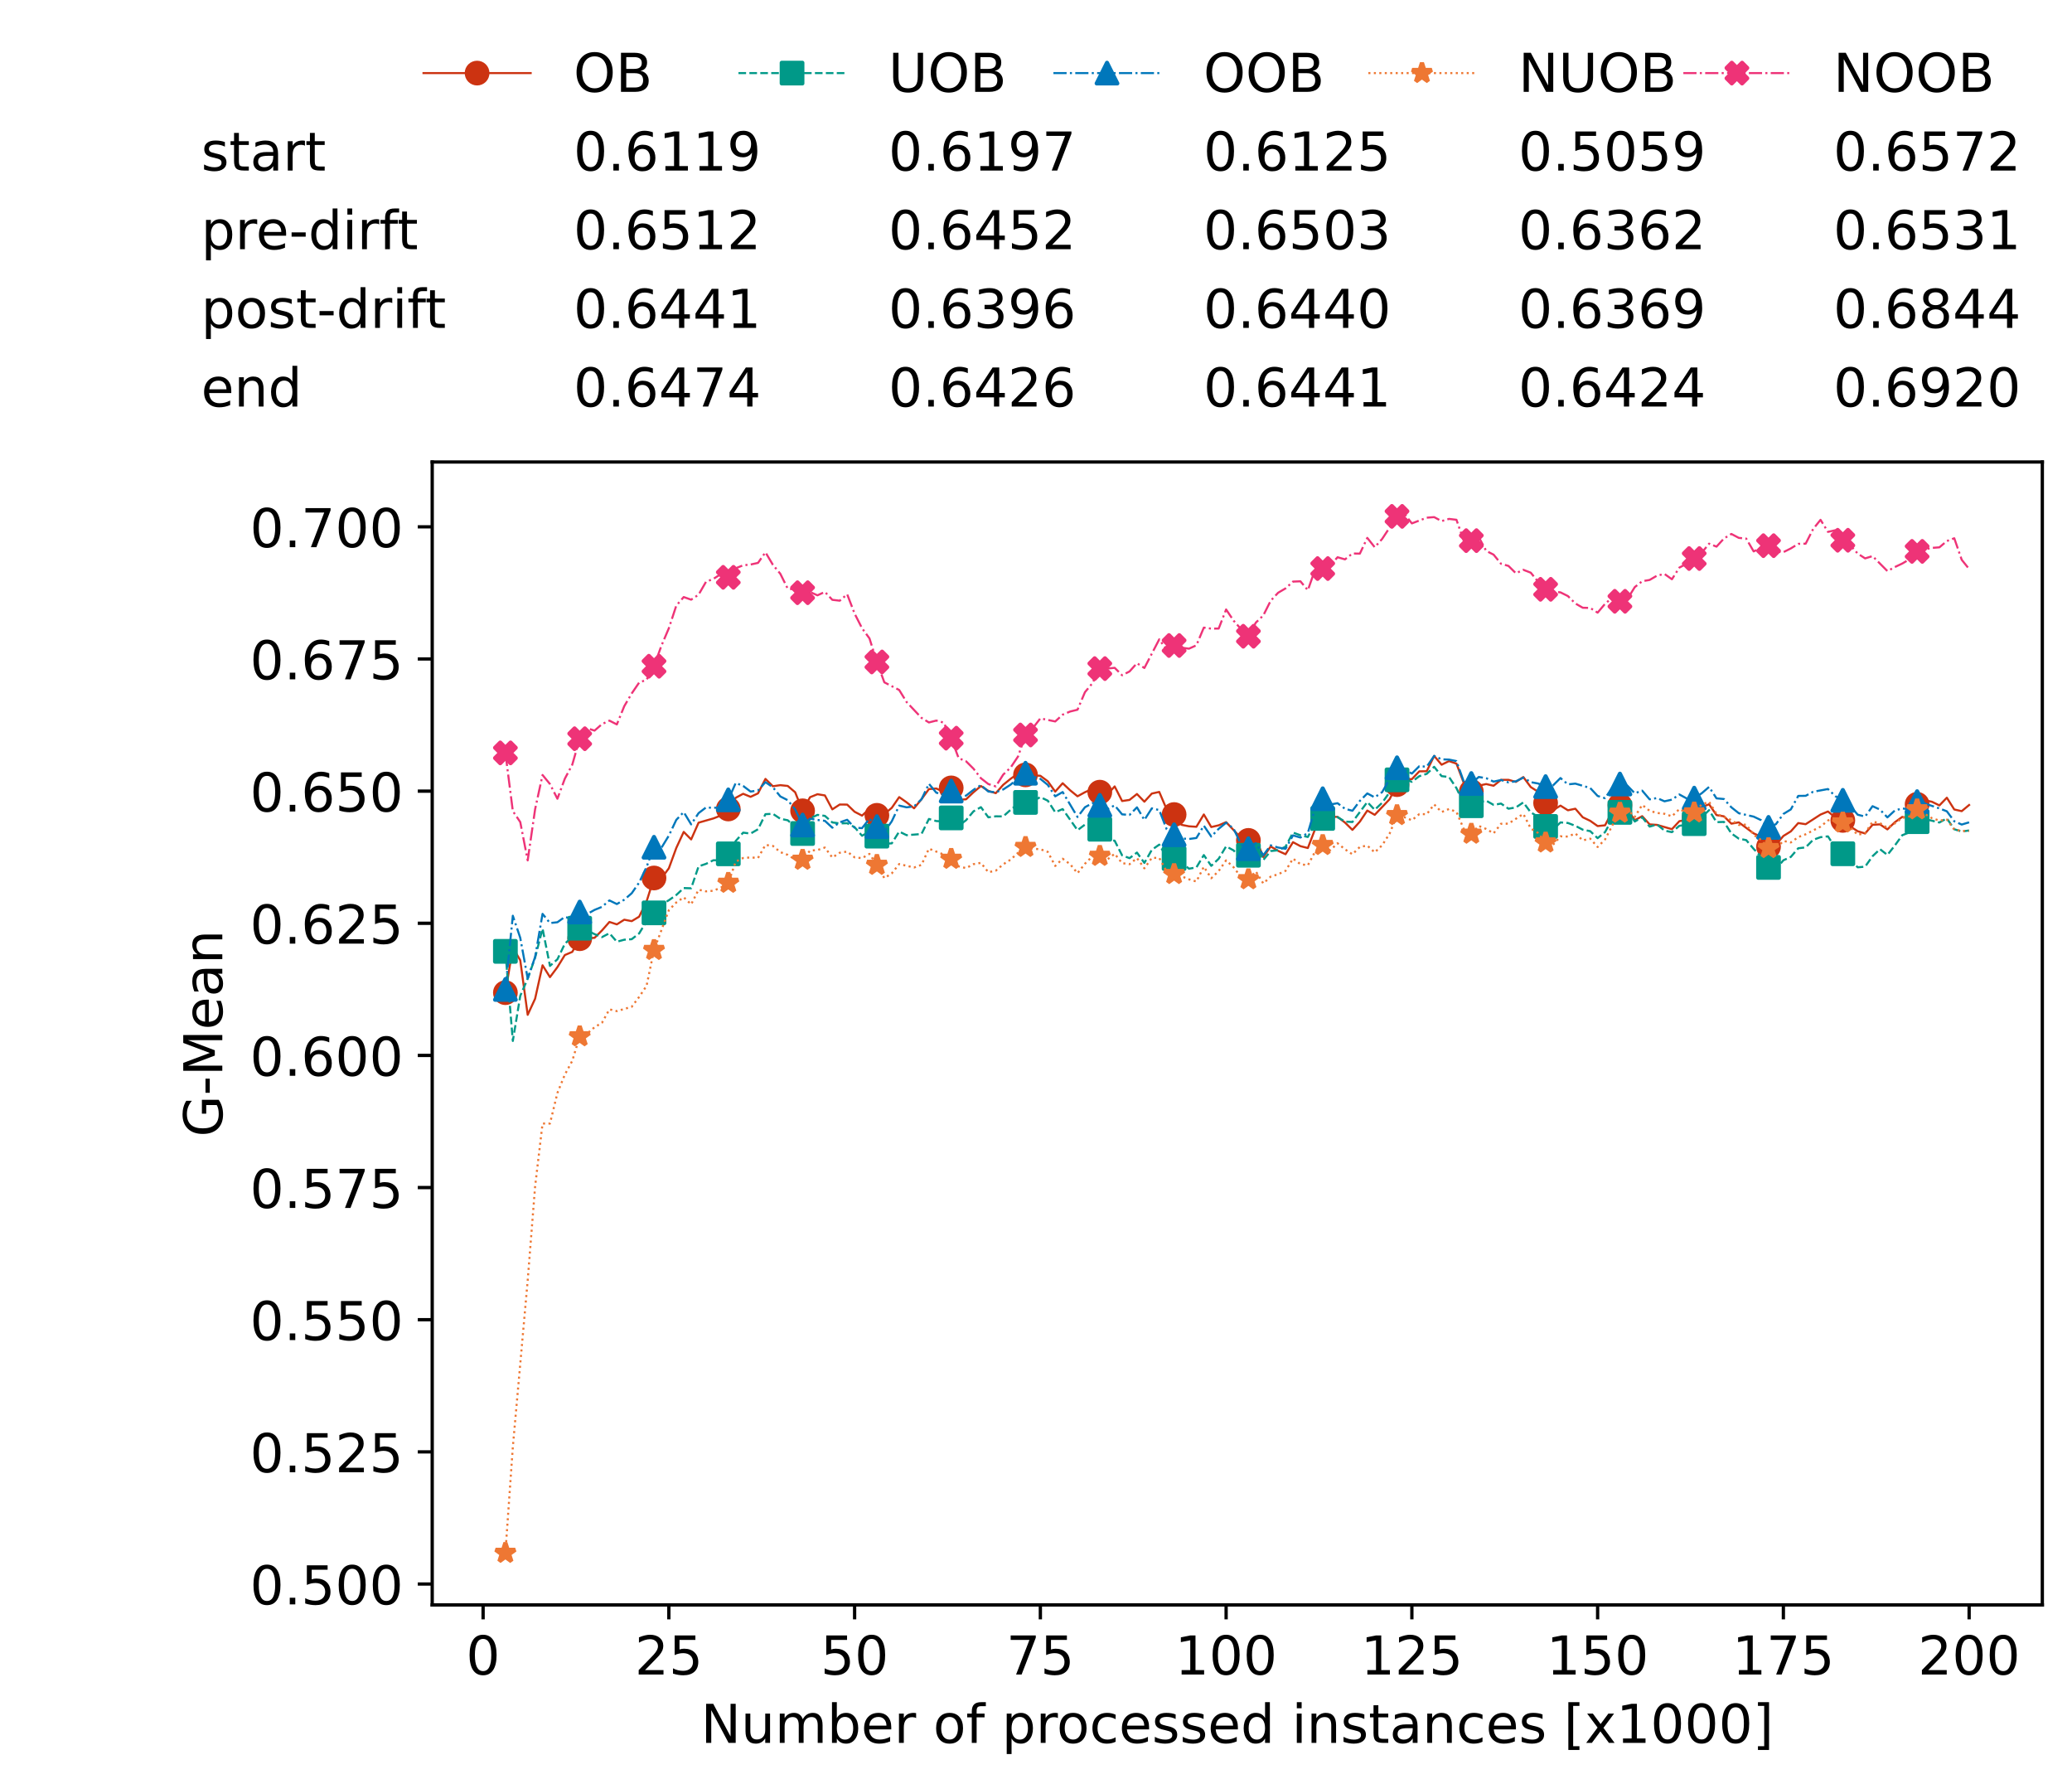 <?xml version="1.0" encoding="utf-8" standalone="no"?>
<!DOCTYPE svg PUBLIC "-//W3C//DTD SVG 1.1//EN"
  "http://www.w3.org/Graphics/SVG/1.1/DTD/svg11.dtd">
<!-- Created with matplotlib (https://matplotlib.org/) -->
<svg height="432.615pt" version="1.1" viewBox="0 0 502.65 432.615" width="502.65pt" xmlns="http://www.w3.org/2000/svg" xmlns:xlink="http://www.w3.org/1999/xlink">
 <defs>
  <style type="text/css">*{stroke-linecap:butt;stroke-linejoin:round;}</style>
 </defs>
 <g id="figure_1">
  <g id="patch_1">
   <path d="M 0 432.615 
L 502.65 432.615 
L 502.65 0 
L 0 0 
z
" style="fill:#ffffff;"/>
  </g>
  <g id="axes_1">
   <g id="patch_2">
    <path d="M 104.85 389.252 
L 495.45 389.252 
L 495.45 112.052 
L 104.85 112.052 
z
" style="fill:#ffffff;"/>
   </g>
   <g id="matplotlib.axis_1">
    <g id="xtick_1">
     <g id="line2d_1">
      <defs>
       <path d="M 0 0 
L 0 3.5 
" id="m1c5983dec7" style="stroke:#000000;stroke-width:0.8;"/>
      </defs>
      <g>
       <use style="stroke:#000000;stroke-width:0.8;" x="117.197" xlink:href="#m1c5983dec7" y="389.252"/>
      </g>
     </g>
     <g id="text_1">
      <!-- 0 -->
      <g transform="translate(113.061 406.13)scale(0.13 -0.13)">
       <defs>
        <path d="M 31.781 66.406 
Q 24.172 66.406 20.328 58.906 
Q 16.5 51.422 16.5 36.375 
Q 16.5 21.391 20.328 13.891 
Q 24.172 6.391 31.781 6.391 
Q 39.453 6.391 43.281 13.891 
Q 47.125 21.391 47.125 36.375 
Q 47.125 51.422 43.281 58.906 
Q 39.453 66.406 31.781 66.406 
z
M 31.781 74.219 
Q 44.047 74.219 50.516 64.516 
Q 56.984 54.828 56.984 36.375 
Q 56.984 17.969 50.516 8.266 
Q 44.047 -1.422 31.781 -1.422 
Q 19.531 -1.422 13.062 8.266 
Q 6.594 17.969 6.594 36.375 
Q 6.594 54.828 13.062 64.516 
Q 19.531 74.219 31.781 74.219 
z
" id="DejaVuSans-48"/>
       </defs>
       <use xlink:href="#DejaVuSans-48"/>
      </g>
     </g>
    </g>
    <g id="xtick_2">
     <g id="line2d_2">
      <g>
       <use style="stroke:#000000;stroke-width:0.8;" x="162.259" xlink:href="#m1c5983dec7" y="389.252"/>
      </g>
     </g>
     <g id="text_2">
      <!-- 25 -->
      <g transform="translate(153.988 406.13)scale(0.13 -0.13)">
       <defs>
        <path d="M 19.188 8.297 
L 53.609 8.297 
L 53.609 0 
L 7.328 0 
L 7.328 8.297 
Q 12.938 14.109 22.625 23.891 
Q 32.328 33.688 34.812 36.531 
Q 39.547 41.844 41.422 45.531 
Q 43.312 49.219 43.312 52.781 
Q 43.312 58.594 39.234 62.25 
Q 35.156 65.922 28.609 65.922 
Q 23.969 65.922 18.812 64.312 
Q 13.672 62.703 7.812 59.422 
L 7.812 69.391 
Q 13.766 71.781 18.938 73 
Q 24.125 74.219 28.422 74.219 
Q 39.75 74.219 46.484 68.547 
Q 53.219 62.891 53.219 53.422 
Q 53.219 48.922 51.531 44.891 
Q 49.859 40.875 45.406 35.406 
Q 44.188 33.984 37.641 27.219 
Q 31.109 20.453 19.188 8.297 
z
" id="DejaVuSans-50"/>
        <path d="M 10.797 72.906 
L 49.516 72.906 
L 49.516 64.594 
L 19.828 64.594 
L 19.828 46.734 
Q 21.969 47.469 24.109 47.828 
Q 26.266 48.188 28.422 48.188 
Q 40.625 48.188 47.75 41.5 
Q 54.891 34.812 54.891 23.391 
Q 54.891 11.625 47.562 5.094 
Q 40.234 -1.422 26.906 -1.422 
Q 22.312 -1.422 17.547 -0.641 
Q 12.797 0.141 7.719 1.703 
L 7.719 11.625 
Q 12.109 9.234 16.797 8.062 
Q 21.484 6.891 26.703 6.891 
Q 35.156 6.891 40.078 11.328 
Q 45.016 15.766 45.016 23.391 
Q 45.016 31 40.078 35.438 
Q 35.156 39.891 26.703 39.891 
Q 22.75 39.891 18.812 39.016 
Q 14.891 38.141 10.797 36.281 
z
" id="DejaVuSans-53"/>
       </defs>
       <use xlink:href="#DejaVuSans-50"/>
       <use x="63.623" xlink:href="#DejaVuSans-53"/>
      </g>
     </g>
    </g>
    <g id="xtick_3">
     <g id="line2d_3">
      <g>
       <use style="stroke:#000000;stroke-width:0.8;" x="207.322" xlink:href="#m1c5983dec7" y="389.252"/>
      </g>
     </g>
     <g id="text_3">
      <!-- 50 -->
      <g transform="translate(199.05 406.13)scale(0.13 -0.13)">
       <use xlink:href="#DejaVuSans-53"/>
       <use x="63.623" xlink:href="#DejaVuSans-48"/>
      </g>
     </g>
    </g>
    <g id="xtick_4">
     <g id="line2d_4">
      <g>
       <use style="stroke:#000000;stroke-width:0.8;" x="252.384" xlink:href="#m1c5983dec7" y="389.252"/>
      </g>
     </g>
     <g id="text_4">
      <!-- 75 -->
      <g transform="translate(244.113 406.13)scale(0.13 -0.13)">
       <defs>
        <path d="M 8.203 72.906 
L 55.078 72.906 
L 55.078 68.703 
L 28.609 0 
L 18.312 0 
L 43.219 64.594 
L 8.203 64.594 
z
" id="DejaVuSans-55"/>
       </defs>
       <use xlink:href="#DejaVuSans-55"/>
       <use x="63.623" xlink:href="#DejaVuSans-53"/>
      </g>
     </g>
    </g>
    <g id="xtick_5">
     <g id="line2d_5">
      <g>
       <use style="stroke:#000000;stroke-width:0.8;" x="297.446" xlink:href="#m1c5983dec7" y="389.252"/>
      </g>
     </g>
     <g id="text_5">
      <!-- 100 -->
      <g transform="translate(285.039 406.13)scale(0.13 -0.13)">
       <defs>
        <path d="M 12.406 8.297 
L 28.516 8.297 
L 28.516 63.922 
L 10.984 60.406 
L 10.984 69.391 
L 28.422 72.906 
L 38.281 72.906 
L 38.281 8.297 
L 54.391 8.297 
L 54.391 0 
L 12.406 0 
z
" id="DejaVuSans-49"/>
       </defs>
       <use xlink:href="#DejaVuSans-49"/>
       <use x="63.623" xlink:href="#DejaVuSans-48"/>
       <use x="127.246" xlink:href="#DejaVuSans-48"/>
      </g>
     </g>
    </g>
    <g id="xtick_6">
     <g id="line2d_6">
      <g>
       <use style="stroke:#000000;stroke-width:0.8;" x="342.509" xlink:href="#m1c5983dec7" y="389.252"/>
      </g>
     </g>
     <g id="text_6">
      <!-- 125 -->
      <g transform="translate(330.102 406.13)scale(0.13 -0.13)">
       <use xlink:href="#DejaVuSans-49"/>
       <use x="63.623" xlink:href="#DejaVuSans-50"/>
       <use x="127.246" xlink:href="#DejaVuSans-53"/>
      </g>
     </g>
    </g>
    <g id="xtick_7">
     <g id="line2d_7">
      <g>
       <use style="stroke:#000000;stroke-width:0.8;" x="387.571" xlink:href="#m1c5983dec7" y="389.252"/>
      </g>
     </g>
     <g id="text_7">
      <!-- 150 -->
      <g transform="translate(375.164 406.13)scale(0.13 -0.13)">
       <use xlink:href="#DejaVuSans-49"/>
       <use x="63.623" xlink:href="#DejaVuSans-53"/>
       <use x="127.246" xlink:href="#DejaVuSans-48"/>
      </g>
     </g>
    </g>
    <g id="xtick_8">
     <g id="line2d_8">
      <g>
       <use style="stroke:#000000;stroke-width:0.8;" x="432.633" xlink:href="#m1c5983dec7" y="389.252"/>
      </g>
     </g>
     <g id="text_8">
      <!-- 175 -->
      <g transform="translate(420.226 406.13)scale(0.13 -0.13)">
       <use xlink:href="#DejaVuSans-49"/>
       <use x="63.623" xlink:href="#DejaVuSans-55"/>
       <use x="127.246" xlink:href="#DejaVuSans-53"/>
      </g>
     </g>
    </g>
    <g id="xtick_9">
     <g id="line2d_9">
      <g>
       <use style="stroke:#000000;stroke-width:0.8;" x="477.695" xlink:href="#m1c5983dec7" y="389.252"/>
      </g>
     </g>
     <g id="text_9">
      <!-- 200 -->
      <g transform="translate(465.289 406.13)scale(0.13 -0.13)">
       <use xlink:href="#DejaVuSans-50"/>
       <use x="63.623" xlink:href="#DejaVuSans-48"/>
       <use x="127.246" xlink:href="#DejaVuSans-48"/>
      </g>
     </g>
    </g>
    <g id="text_10">
     <!-- Number of processed instances [x1000] -->
     <g transform="translate(170.025 422.711)scale(0.13 -0.13)">
      <defs>
       <path d="M 9.812 72.906 
L 23.094 72.906 
L 55.422 11.922 
L 55.422 72.906 
L 64.984 72.906 
L 64.984 0 
L 51.703 0 
L 19.391 60.984 
L 19.391 0 
L 9.812 0 
z
" id="DejaVuSans-78"/>
       <path d="M 8.5 21.578 
L 8.5 54.688 
L 17.484 54.688 
L 17.484 21.922 
Q 17.484 14.156 20.5 10.266 
Q 23.531 6.391 29.594 6.391 
Q 36.859 6.391 41.078 11.031 
Q 45.312 15.672 45.312 23.688 
L 45.312 54.688 
L 54.297 54.688 
L 54.297 0 
L 45.312 0 
L 45.312 8.406 
Q 42.047 3.422 37.719 1 
Q 33.406 -1.422 27.688 -1.422 
Q 18.266 -1.422 13.375 4.438 
Q 8.5 10.297 8.5 21.578 
z
M 31.109 56 
z
" id="DejaVuSans-117"/>
       <path d="M 52 44.188 
Q 55.375 50.25 60.062 53.125 
Q 64.75 56 71.094 56 
Q 79.641 56 84.281 50.016 
Q 88.922 44.047 88.922 33.016 
L 88.922 0 
L 79.891 0 
L 79.891 32.719 
Q 79.891 40.578 77.094 44.375 
Q 74.312 48.188 68.609 48.188 
Q 61.625 48.188 57.562 43.547 
Q 53.516 38.922 53.516 30.906 
L 53.516 0 
L 44.484 0 
L 44.484 32.719 
Q 44.484 40.625 41.703 44.406 
Q 38.922 48.188 33.109 48.188 
Q 26.219 48.188 22.156 43.531 
Q 18.109 38.875 18.109 30.906 
L 18.109 0 
L 9.078 0 
L 9.078 54.688 
L 18.109 54.688 
L 18.109 46.188 
Q 21.188 51.219 25.484 53.609 
Q 29.781 56 35.688 56 
Q 41.656 56 45.828 52.969 
Q 50 49.953 52 44.188 
z
" id="DejaVuSans-109"/>
       <path d="M 48.688 27.297 
Q 48.688 37.203 44.609 42.844 
Q 40.531 48.484 33.406 48.484 
Q 26.266 48.484 22.188 42.844 
Q 18.109 37.203 18.109 27.297 
Q 18.109 17.391 22.188 11.75 
Q 26.266 6.109 33.406 6.109 
Q 40.531 6.109 44.609 11.75 
Q 48.688 17.391 48.688 27.297 
z
M 18.109 46.391 
Q 20.953 51.266 25.266 53.625 
Q 29.594 56 35.594 56 
Q 45.562 56 51.781 48.094 
Q 58.016 40.188 58.016 27.297 
Q 58.016 14.406 51.781 6.484 
Q 45.562 -1.422 35.594 -1.422 
Q 29.594 -1.422 25.266 0.953 
Q 20.953 3.328 18.109 8.203 
L 18.109 0 
L 9.078 0 
L 9.078 75.984 
L 18.109 75.984 
z
" id="DejaVuSans-98"/>
       <path d="M 56.203 29.594 
L 56.203 25.203 
L 14.891 25.203 
Q 15.484 15.922 20.484 11.062 
Q 25.484 6.203 34.422 6.203 
Q 39.594 6.203 44.453 7.469 
Q 49.312 8.734 54.109 11.281 
L 54.109 2.781 
Q 49.266 0.734 44.188 -0.344 
Q 39.109 -1.422 33.891 -1.422 
Q 20.797 -1.422 13.156 6.188 
Q 5.516 13.812 5.516 26.812 
Q 5.516 40.234 12.766 48.109 
Q 20.016 56 32.328 56 
Q 43.359 56 49.781 48.891 
Q 56.203 41.797 56.203 29.594 
z
M 47.219 32.234 
Q 47.125 39.594 43.094 43.984 
Q 39.062 48.391 32.422 48.391 
Q 24.906 48.391 20.391 44.141 
Q 15.875 39.891 15.188 32.172 
z
" id="DejaVuSans-101"/>
       <path d="M 41.109 46.297 
Q 39.594 47.172 37.812 47.578 
Q 36.031 48 33.891 48 
Q 26.266 48 22.188 43.047 
Q 18.109 38.094 18.109 28.812 
L 18.109 0 
L 9.078 0 
L 9.078 54.688 
L 18.109 54.688 
L 18.109 46.188 
Q 20.953 51.172 25.484 53.578 
Q 30.031 56 36.531 56 
Q 37.453 56 38.578 55.875 
Q 39.703 55.766 41.062 55.516 
z
" id="DejaVuSans-114"/>
       <path id="DejaVuSans-32"/>
       <path d="M 30.609 48.391 
Q 23.391 48.391 19.188 42.75 
Q 14.984 37.109 14.984 27.297 
Q 14.984 17.484 19.156 11.844 
Q 23.344 6.203 30.609 6.203 
Q 37.797 6.203 41.984 11.859 
Q 46.188 17.531 46.188 27.297 
Q 46.188 37.016 41.984 42.703 
Q 37.797 48.391 30.609 48.391 
z
M 30.609 56 
Q 42.328 56 49.016 48.375 
Q 55.719 40.766 55.719 27.297 
Q 55.719 13.875 49.016 6.219 
Q 42.328 -1.422 30.609 -1.422 
Q 18.844 -1.422 12.172 6.219 
Q 5.516 13.875 5.516 27.297 
Q 5.516 40.766 12.172 48.375 
Q 18.844 56 30.609 56 
z
" id="DejaVuSans-111"/>
       <path d="M 37.109 75.984 
L 37.109 68.5 
L 28.516 68.5 
Q 23.688 68.5 21.797 66.547 
Q 19.922 64.594 19.922 59.516 
L 19.922 54.688 
L 34.719 54.688 
L 34.719 47.703 
L 19.922 47.703 
L 19.922 0 
L 10.891 0 
L 10.891 47.703 
L 2.297 47.703 
L 2.297 54.688 
L 10.891 54.688 
L 10.891 58.5 
Q 10.891 67.625 15.141 71.797 
Q 19.391 75.984 28.609 75.984 
z
" id="DejaVuSans-102"/>
       <path d="M 18.109 8.203 
L 18.109 -20.797 
L 9.078 -20.797 
L 9.078 54.688 
L 18.109 54.688 
L 18.109 46.391 
Q 20.953 51.266 25.266 53.625 
Q 29.594 56 35.594 56 
Q 45.562 56 51.781 48.094 
Q 58.016 40.188 58.016 27.297 
Q 58.016 14.406 51.781 6.484 
Q 45.562 -1.422 35.594 -1.422 
Q 29.594 -1.422 25.266 0.953 
Q 20.953 3.328 18.109 8.203 
z
M 48.688 27.297 
Q 48.688 37.203 44.609 42.844 
Q 40.531 48.484 33.406 48.484 
Q 26.266 48.484 22.188 42.844 
Q 18.109 37.203 18.109 27.297 
Q 18.109 17.391 22.188 11.75 
Q 26.266 6.109 33.406 6.109 
Q 40.531 6.109 44.609 11.75 
Q 48.688 17.391 48.688 27.297 
z
" id="DejaVuSans-112"/>
       <path d="M 48.781 52.594 
L 48.781 44.188 
Q 44.969 46.297 41.141 47.344 
Q 37.312 48.391 33.406 48.391 
Q 24.656 48.391 19.812 42.844 
Q 14.984 37.312 14.984 27.297 
Q 14.984 17.281 19.812 11.734 
Q 24.656 6.203 33.406 6.203 
Q 37.312 6.203 41.141 7.25 
Q 44.969 8.297 48.781 10.406 
L 48.781 2.094 
Q 45.016 0.344 40.984 -0.531 
Q 36.969 -1.422 32.422 -1.422 
Q 20.062 -1.422 12.781 6.344 
Q 5.516 14.109 5.516 27.297 
Q 5.516 40.672 12.859 48.328 
Q 20.219 56 33.016 56 
Q 37.156 56 41.109 55.141 
Q 45.062 54.297 48.781 52.594 
z
" id="DejaVuSans-99"/>
       <path d="M 44.281 53.078 
L 44.281 44.578 
Q 40.484 46.531 36.375 47.5 
Q 32.281 48.484 27.875 48.484 
Q 21.188 48.484 17.844 46.438 
Q 14.5 44.391 14.5 40.281 
Q 14.5 37.156 16.891 35.375 
Q 19.281 33.594 26.516 31.984 
L 29.594 31.297 
Q 39.156 29.25 43.188 25.516 
Q 47.219 21.781 47.219 15.094 
Q 47.219 7.469 41.188 3.016 
Q 35.156 -1.422 24.609 -1.422 
Q 20.219 -1.422 15.453 -0.562 
Q 10.688 0.297 5.422 2 
L 5.422 11.281 
Q 10.406 8.688 15.234 7.391 
Q 20.062 6.109 24.812 6.109 
Q 31.156 6.109 34.562 8.281 
Q 37.984 10.453 37.984 14.406 
Q 37.984 18.062 35.516 20.016 
Q 33.062 21.969 24.703 23.781 
L 21.578 24.516 
Q 13.234 26.266 9.516 29.906 
Q 5.812 33.547 5.812 39.891 
Q 5.812 47.609 11.281 51.797 
Q 16.75 56 26.812 56 
Q 31.781 56 36.172 55.266 
Q 40.578 54.547 44.281 53.078 
z
" id="DejaVuSans-115"/>
       <path d="M 45.406 46.391 
L 45.406 75.984 
L 54.391 75.984 
L 54.391 0 
L 45.406 0 
L 45.406 8.203 
Q 42.578 3.328 38.25 0.953 
Q 33.938 -1.422 27.875 -1.422 
Q 17.969 -1.422 11.734 6.484 
Q 5.516 14.406 5.516 27.297 
Q 5.516 40.188 11.734 48.094 
Q 17.969 56 27.875 56 
Q 33.938 56 38.25 53.625 
Q 42.578 51.266 45.406 46.391 
z
M 14.797 27.297 
Q 14.797 17.391 18.875 11.75 
Q 22.953 6.109 30.078 6.109 
Q 37.203 6.109 41.297 11.75 
Q 45.406 17.391 45.406 27.297 
Q 45.406 37.203 41.297 42.844 
Q 37.203 48.484 30.078 48.484 
Q 22.953 48.484 18.875 42.844 
Q 14.797 37.203 14.797 27.297 
z
" id="DejaVuSans-100"/>
       <path d="M 9.422 54.688 
L 18.406 54.688 
L 18.406 0 
L 9.422 0 
z
M 9.422 75.984 
L 18.406 75.984 
L 18.406 64.594 
L 9.422 64.594 
z
" id="DejaVuSans-105"/>
       <path d="M 54.891 33.016 
L 54.891 0 
L 45.906 0 
L 45.906 32.719 
Q 45.906 40.484 42.875 44.328 
Q 39.844 48.188 33.797 48.188 
Q 26.516 48.188 22.312 43.547 
Q 18.109 38.922 18.109 30.906 
L 18.109 0 
L 9.078 0 
L 9.078 54.688 
L 18.109 54.688 
L 18.109 46.188 
Q 21.344 51.125 25.703 53.562 
Q 30.078 56 35.797 56 
Q 45.219 56 50.047 50.172 
Q 54.891 44.344 54.891 33.016 
z
" id="DejaVuSans-110"/>
       <path d="M 18.312 70.219 
L 18.312 54.688 
L 36.812 54.688 
L 36.812 47.703 
L 18.312 47.703 
L 18.312 18.016 
Q 18.312 11.328 20.141 9.422 
Q 21.969 7.516 27.594 7.516 
L 36.812 7.516 
L 36.812 0 
L 27.594 0 
Q 17.188 0 13.234 3.875 
Q 9.281 7.766 9.281 18.016 
L 9.281 47.703 
L 2.688 47.703 
L 2.688 54.688 
L 9.281 54.688 
L 9.281 70.219 
z
" id="DejaVuSans-116"/>
       <path d="M 34.281 27.484 
Q 23.391 27.484 19.188 25 
Q 14.984 22.516 14.984 16.5 
Q 14.984 11.719 18.141 8.906 
Q 21.297 6.109 26.703 6.109 
Q 34.188 6.109 38.703 11.406 
Q 43.219 16.703 43.219 25.484 
L 43.219 27.484 
z
M 52.203 31.203 
L 52.203 0 
L 43.219 0 
L 43.219 8.297 
Q 40.141 3.328 35.547 0.953 
Q 30.953 -1.422 24.312 -1.422 
Q 15.922 -1.422 10.953 3.297 
Q 6 8.016 6 15.922 
Q 6 25.141 12.172 29.828 
Q 18.359 34.516 30.609 34.516 
L 43.219 34.516 
L 43.219 35.406 
Q 43.219 41.609 39.141 45 
Q 35.062 48.391 27.688 48.391 
Q 23 48.391 18.547 47.266 
Q 14.109 46.141 10.016 43.891 
L 10.016 52.203 
Q 14.938 54.109 19.578 55.047 
Q 24.219 56 28.609 56 
Q 40.484 56 46.344 49.844 
Q 52.203 43.703 52.203 31.203 
z
" id="DejaVuSans-97"/>
       <path d="M 8.594 75.984 
L 29.297 75.984 
L 29.297 69 
L 17.578 69 
L 17.578 -6.203 
L 29.297 -6.203 
L 29.297 -13.188 
L 8.594 -13.188 
z
" id="DejaVuSans-91"/>
       <path d="M 54.891 54.688 
L 35.109 28.078 
L 55.906 0 
L 45.312 0 
L 29.391 21.484 
L 13.484 0 
L 2.875 0 
L 24.125 28.609 
L 4.688 54.688 
L 15.281 54.688 
L 29.781 35.203 
L 44.281 54.688 
z
" id="DejaVuSans-120"/>
       <path d="M 30.422 75.984 
L 30.422 -13.188 
L 9.719 -13.188 
L 9.719 -6.203 
L 21.391 -6.203 
L 21.391 69 
L 9.719 69 
L 9.719 75.984 
z
" id="DejaVuSans-93"/>
      </defs>
      <use xlink:href="#DejaVuSans-78"/>
      <use x="74.805" xlink:href="#DejaVuSans-117"/>
      <use x="138.184" xlink:href="#DejaVuSans-109"/>
      <use x="235.596" xlink:href="#DejaVuSans-98"/>
      <use x="299.072" xlink:href="#DejaVuSans-101"/>
      <use x="360.596" xlink:href="#DejaVuSans-114"/>
      <use x="401.709" xlink:href="#DejaVuSans-32"/>
      <use x="433.496" xlink:href="#DejaVuSans-111"/>
      <use x="494.678" xlink:href="#DejaVuSans-102"/>
      <use x="529.883" xlink:href="#DejaVuSans-32"/>
      <use x="561.67" xlink:href="#DejaVuSans-112"/>
      <use x="625.146" xlink:href="#DejaVuSans-114"/>
      <use x="664.01" xlink:href="#DejaVuSans-111"/>
      <use x="725.191" xlink:href="#DejaVuSans-99"/>
      <use x="780.172" xlink:href="#DejaVuSans-101"/>
      <use x="841.695" xlink:href="#DejaVuSans-115"/>
      <use x="893.795" xlink:href="#DejaVuSans-115"/>
      <use x="945.895" xlink:href="#DejaVuSans-101"/>
      <use x="1007.418" xlink:href="#DejaVuSans-100"/>
      <use x="1070.895" xlink:href="#DejaVuSans-32"/>
      <use x="1102.682" xlink:href="#DejaVuSans-105"/>
      <use x="1130.465" xlink:href="#DejaVuSans-110"/>
      <use x="1193.844" xlink:href="#DejaVuSans-115"/>
      <use x="1245.943" xlink:href="#DejaVuSans-116"/>
      <use x="1285.152" xlink:href="#DejaVuSans-97"/>
      <use x="1346.432" xlink:href="#DejaVuSans-110"/>
      <use x="1409.811" xlink:href="#DejaVuSans-99"/>
      <use x="1464.791" xlink:href="#DejaVuSans-101"/>
      <use x="1526.314" xlink:href="#DejaVuSans-115"/>
      <use x="1578.414" xlink:href="#DejaVuSans-32"/>
      <use x="1610.201" xlink:href="#DejaVuSans-91"/>
      <use x="1649.215" xlink:href="#DejaVuSans-120"/>
      <use x="1708.395" xlink:href="#DejaVuSans-49"/>
      <use x="1772.018" xlink:href="#DejaVuSans-48"/>
      <use x="1835.641" xlink:href="#DejaVuSans-48"/>
      <use x="1899.264" xlink:href="#DejaVuSans-48"/>
      <use x="1962.887" xlink:href="#DejaVuSans-93"/>
     </g>
    </g>
   </g>
   <g id="matplotlib.axis_2">
    <g id="ytick_1">
     <g id="line2d_10">
      <defs>
       <path d="M 0 0 
L -3.5 0 
" id="m46996d28f7" style="stroke:#000000;stroke-width:0.8;"/>
      </defs>
      <g>
       <use style="stroke:#000000;stroke-width:0.8;" x="104.85" xlink:href="#m46996d28f7" y="384.179"/>
      </g>
     </g>
     <g id="text_11">
      <!-- 0.500 -->
      <g transform="translate(60.633 389.118)scale(0.13 -0.13)">
       <defs>
        <path d="M 10.688 12.406 
L 21 12.406 
L 21 0 
L 10.688 0 
z
" id="DejaVuSans-46"/>
       </defs>
       <use xlink:href="#DejaVuSans-48"/>
       <use x="63.623" xlink:href="#DejaVuSans-46"/>
       <use x="95.41" xlink:href="#DejaVuSans-53"/>
       <use x="159.033" xlink:href="#DejaVuSans-48"/>
       <use x="222.656" xlink:href="#DejaVuSans-48"/>
      </g>
     </g>
    </g>
    <g id="ytick_2">
     <g id="line2d_11">
      <g>
       <use style="stroke:#000000;stroke-width:0.8;" x="104.85" xlink:href="#m46996d28f7" y="352.128"/>
      </g>
     </g>
     <g id="text_12">
      <!-- 0.525 -->
      <g transform="translate(60.633 357.067)scale(0.13 -0.13)">
       <use xlink:href="#DejaVuSans-48"/>
       <use x="63.623" xlink:href="#DejaVuSans-46"/>
       <use x="95.41" xlink:href="#DejaVuSans-53"/>
       <use x="159.033" xlink:href="#DejaVuSans-50"/>
       <use x="222.656" xlink:href="#DejaVuSans-53"/>
      </g>
     </g>
    </g>
    <g id="ytick_3">
     <g id="line2d_12">
      <g>
       <use style="stroke:#000000;stroke-width:0.8;" x="104.85" xlink:href="#m46996d28f7" y="320.077"/>
      </g>
     </g>
     <g id="text_13">
      <!-- 0.550 -->
      <g transform="translate(60.633 325.016)scale(0.13 -0.13)">
       <use xlink:href="#DejaVuSans-48"/>
       <use x="63.623" xlink:href="#DejaVuSans-46"/>
       <use x="95.41" xlink:href="#DejaVuSans-53"/>
       <use x="159.033" xlink:href="#DejaVuSans-53"/>
       <use x="222.656" xlink:href="#DejaVuSans-48"/>
      </g>
     </g>
    </g>
    <g id="ytick_4">
     <g id="line2d_13">
      <g>
       <use style="stroke:#000000;stroke-width:0.8;" x="104.85" xlink:href="#m46996d28f7" y="288.026"/>
      </g>
     </g>
     <g id="text_14">
      <!-- 0.575 -->
      <g transform="translate(60.633 292.965)scale(0.13 -0.13)">
       <use xlink:href="#DejaVuSans-48"/>
       <use x="63.623" xlink:href="#DejaVuSans-46"/>
       <use x="95.41" xlink:href="#DejaVuSans-53"/>
       <use x="159.033" xlink:href="#DejaVuSans-55"/>
       <use x="222.656" xlink:href="#DejaVuSans-53"/>
      </g>
     </g>
    </g>
    <g id="ytick_5">
     <g id="line2d_14">
      <g>
       <use style="stroke:#000000;stroke-width:0.8;" x="104.85" xlink:href="#m46996d28f7" y="255.975"/>
      </g>
     </g>
     <g id="text_15">
      <!-- 0.600 -->
      <g transform="translate(60.633 260.914)scale(0.13 -0.13)">
       <defs>
        <path d="M 33.016 40.375 
Q 26.375 40.375 22.484 35.828 
Q 18.609 31.297 18.609 23.391 
Q 18.609 15.531 22.484 10.953 
Q 26.375 6.391 33.016 6.391 
Q 39.656 6.391 43.531 10.953 
Q 47.406 15.531 47.406 23.391 
Q 47.406 31.297 43.531 35.828 
Q 39.656 40.375 33.016 40.375 
z
M 52.594 71.297 
L 52.594 62.312 
Q 48.875 64.062 45.094 64.984 
Q 41.312 65.922 37.594 65.922 
Q 27.828 65.922 22.672 59.328 
Q 17.531 52.734 16.797 39.406 
Q 19.672 43.656 24.016 45.922 
Q 28.375 48.188 33.594 48.188 
Q 44.578 48.188 50.953 41.516 
Q 57.328 34.859 57.328 23.391 
Q 57.328 12.156 50.688 5.359 
Q 44.047 -1.422 33.016 -1.422 
Q 20.359 -1.422 13.672 8.266 
Q 6.984 17.969 6.984 36.375 
Q 6.984 53.656 15.188 63.938 
Q 23.391 74.219 37.203 74.219 
Q 40.922 74.219 44.703 73.484 
Q 48.484 72.75 52.594 71.297 
z
" id="DejaVuSans-54"/>
       </defs>
       <use xlink:href="#DejaVuSans-48"/>
       <use x="63.623" xlink:href="#DejaVuSans-46"/>
       <use x="95.41" xlink:href="#DejaVuSans-54"/>
       <use x="159.033" xlink:href="#DejaVuSans-48"/>
       <use x="222.656" xlink:href="#DejaVuSans-48"/>
      </g>
     </g>
    </g>
    <g id="ytick_6">
     <g id="line2d_15">
      <g>
       <use style="stroke:#000000;stroke-width:0.8;" x="104.85" xlink:href="#m46996d28f7" y="223.925"/>
      </g>
     </g>
     <g id="text_16">
      <!-- 0.625 -->
      <g transform="translate(60.633 228.864)scale(0.13 -0.13)">
       <use xlink:href="#DejaVuSans-48"/>
       <use x="63.623" xlink:href="#DejaVuSans-46"/>
       <use x="95.41" xlink:href="#DejaVuSans-54"/>
       <use x="159.033" xlink:href="#DejaVuSans-50"/>
       <use x="222.656" xlink:href="#DejaVuSans-53"/>
      </g>
     </g>
    </g>
    <g id="ytick_7">
     <g id="line2d_16">
      <g>
       <use style="stroke:#000000;stroke-width:0.8;" x="104.85" xlink:href="#m46996d28f7" y="191.874"/>
      </g>
     </g>
     <g id="text_17">
      <!-- 0.650 -->
      <g transform="translate(60.633 196.813)scale(0.13 -0.13)">
       <use xlink:href="#DejaVuSans-48"/>
       <use x="63.623" xlink:href="#DejaVuSans-46"/>
       <use x="95.41" xlink:href="#DejaVuSans-54"/>
       <use x="159.033" xlink:href="#DejaVuSans-53"/>
       <use x="222.656" xlink:href="#DejaVuSans-48"/>
      </g>
     </g>
    </g>
    <g id="ytick_8">
     <g id="line2d_17">
      <g>
       <use style="stroke:#000000;stroke-width:0.8;" x="104.85" xlink:href="#m46996d28f7" y="159.823"/>
      </g>
     </g>
     <g id="text_18">
      <!-- 0.675 -->
      <g transform="translate(60.633 164.762)scale(0.13 -0.13)">
       <use xlink:href="#DejaVuSans-48"/>
       <use x="63.623" xlink:href="#DejaVuSans-46"/>
       <use x="95.41" xlink:href="#DejaVuSans-54"/>
       <use x="159.033" xlink:href="#DejaVuSans-55"/>
       <use x="222.656" xlink:href="#DejaVuSans-53"/>
      </g>
     </g>
    </g>
    <g id="ytick_9">
     <g id="line2d_18">
      <g>
       <use style="stroke:#000000;stroke-width:0.8;" x="104.85" xlink:href="#m46996d28f7" y="127.772"/>
      </g>
     </g>
     <g id="text_19">
      <!-- 0.700 -->
      <g transform="translate(60.633 132.711)scale(0.13 -0.13)">
       <use xlink:href="#DejaVuSans-48"/>
       <use x="63.623" xlink:href="#DejaVuSans-46"/>
       <use x="95.41" xlink:href="#DejaVuSans-55"/>
       <use x="159.033" xlink:href="#DejaVuSans-48"/>
       <use x="222.656" xlink:href="#DejaVuSans-48"/>
      </g>
     </g>
    </g>
    <g id="text_20">
     <!-- G-Mean -->
     <g transform="translate(53.93 275.744)rotate(-90)scale(0.13 -0.13)">
      <defs>
       <path d="M 59.516 10.406 
L 59.516 29.984 
L 43.406 29.984 
L 43.406 38.094 
L 69.281 38.094 
L 69.281 6.781 
Q 63.578 2.734 56.688 0.656 
Q 49.812 -1.422 42 -1.422 
Q 24.906 -1.422 15.25 8.562 
Q 5.609 18.562 5.609 36.375 
Q 5.609 54.25 15.25 64.234 
Q 24.906 74.219 42 74.219 
Q 49.125 74.219 55.547 72.453 
Q 61.969 70.703 67.391 67.281 
L 67.391 56.781 
Q 61.922 61.422 55.766 63.766 
Q 49.609 66.109 42.828 66.109 
Q 29.438 66.109 22.719 58.641 
Q 16.016 51.172 16.016 36.375 
Q 16.016 21.625 22.719 14.156 
Q 29.438 6.688 42.828 6.688 
Q 48.047 6.688 52.141 7.594 
Q 56.25 8.5 59.516 10.406 
z
" id="DejaVuSans-71"/>
       <path d="M 4.891 31.391 
L 31.203 31.391 
L 31.203 23.391 
L 4.891 23.391 
z
" id="DejaVuSans-45"/>
       <path d="M 9.812 72.906 
L 24.516 72.906 
L 43.109 23.297 
L 61.812 72.906 
L 76.516 72.906 
L 76.516 0 
L 66.891 0 
L 66.891 64.016 
L 48.094 14.016 
L 38.188 14.016 
L 19.391 64.016 
L 19.391 0 
L 9.812 0 
z
" id="DejaVuSans-77"/>
      </defs>
      <use xlink:href="#DejaVuSans-71"/>
      <use x="77.49" xlink:href="#DejaVuSans-45"/>
      <use x="113.574" xlink:href="#DejaVuSans-77"/>
      <use x="199.854" xlink:href="#DejaVuSans-101"/>
      <use x="261.377" xlink:href="#DejaVuSans-97"/>
      <use x="322.656" xlink:href="#DejaVuSans-110"/>
     </g>
    </g>
   </g>
   <g id="line2d_19"/>
   <g id="line2d_20"/>
   <g id="line2d_21"/>
   <g id="line2d_22"/>
   <g id="line2d_23"/>
   <g id="line2d_24">
    <path clip-path="url(#p74f96cc919)" d="M 122.605 240.755 
L 124.407 229.813 
L 126.21 232.906 
L 128.012 246.129 
L 129.815 242.22 
L 131.617 234.114 
L 133.419 236.989 
L 135.222 234.568 
L 137.024 231.634 
L 138.827 230.865 
L 140.629 227.669 
L 144.234 227.452 
L 146.037 225.659 
L 147.839 223.605 
L 149.642 224.191 
L 151.444 223.059 
L 153.247 223.409 
L 155.049 222.324 
L 156.852 218.631 
L 158.654 212.943 
L 160.457 213.018 
L 162.259 210.59 
L 164.062 205.656 
L 165.864 201.766 
L 167.667 203.586 
L 169.469 199.524 
L 173.074 198.494 
L 174.877 197.792 
L 176.679 196.206 
L 178.482 193.488 
L 180.284 192.521 
L 182.087 193.26 
L 183.889 192.412 
L 185.692 188.912 
L 187.494 190.691 
L 189.297 190.429 
L 191.099 190.618 
L 192.902 192.152 
L 194.704 196.65 
L 196.507 193.354 
L 198.309 192.626 
L 200.112 192.919 
L 201.914 196.298 
L 203.717 195.122 
L 205.519 195.141 
L 207.322 196.88 
L 209.124 197.816 
L 210.927 196.156 
L 212.729 197.742 
L 214.532 197.415 
L 216.334 195.933 
L 218.137 193.326 
L 219.939 194.595 
L 221.742 196.037 
L 223.544 193.843 
L 225.347 191.377 
L 227.149 191.24 
L 228.952 192.085 
L 230.754 191.093 
L 232.557 193.973 
L 234.359 193.858 
L 236.162 192.147 
L 237.964 190.639 
L 239.767 191.814 
L 241.569 192.372 
L 243.372 190.342 
L 245.174 188.882 
L 246.976 187.614 
L 248.779 187.935 
L 252.384 188.156 
L 254.186 189.487 
L 255.989 191.993 
L 257.791 189.961 
L 259.594 191.659 
L 261.396 193.128 
L 263.199 192.14 
L 265.001 191.344 
L 266.804 192.128 
L 268.606 192.728 
L 270.409 190.731 
L 272.211 194.274 
L 274.014 194.007 
L 275.816 192.573 
L 277.619 194.435 
L 279.421 192.466 
L 281.224 192.067 
L 283.026 196.294 
L 284.829 197.555 
L 286.631 200.051 
L 288.434 200.405 
L 290.236 200.525 
L 292.039 197.535 
L 293.841 200.584 
L 295.644 200.168 
L 297.446 199.397 
L 301.051 203.218 
L 302.854 203.824 
L 304.656 203.397 
L 306.459 207.864 
L 308.261 205.298 
L 310.064 206.362 
L 311.866 207.18 
L 313.669 204.255 
L 315.471 205.222 
L 317.274 205.676 
L 319.076 200.969 
L 320.879 197.592 
L 322.681 198.121 
L 324.484 198.12 
L 326.286 199.505 
L 328.089 201.274 
L 329.891 199.273 
L 331.694 196.585 
L 333.496 197.627 
L 337.101 193.84 
L 338.904 190.296 
L 340.706 188.923 
L 342.509 188.968 
L 344.311 187.078 
L 346.114 187.048 
L 347.916 183.337 
L 349.719 185.472 
L 351.521 184.589 
L 353.324 185.206 
L 355.126 189.956 
L 356.928 191.958 
L 358.731 190.546 
L 360.533 190.16 
L 362.336 190.572 
L 364.138 189.135 
L 365.941 189.135 
L 367.743 189.635 
L 369.546 188.461 
L 371.348 190.891 
L 373.151 192.038 
L 374.953 194.751 
L 376.756 196.504 
L 378.558 195.389 
L 380.361 196.521 
L 382.163 196.141 
L 383.966 198.217 
L 385.768 199.077 
L 387.571 200.349 
L 389.373 200.166 
L 391.176 196.709 
L 392.978 195.265 
L 394.781 196.266 
L 396.583 198.925 
L 398.386 197.949 
L 400.188 199.944 
L 401.991 200.063 
L 405.596 201.105 
L 407.398 199.163 
L 409.201 198.839 
L 411.003 198.233 
L 412.806 195.739 
L 414.608 195.07 
L 416.411 197.691 
L 418.213 197.987 
L 420.016 199.767 
L 421.818 199.449 
L 425.423 202.127 
L 427.226 202.927 
L 429.028 205.362 
L 430.831 204.889 
L 432.633 202.755 
L 434.436 201.638 
L 436.238 199.622 
L 438.041 199.896 
L 441.646 197.557 
L 443.448 196.815 
L 445.251 198.294 
L 447.053 198.972 
L 448.856 200.448 
L 450.658 201.597 
L 452.461 202.145 
L 454.263 200.036 
L 456.066 199.936 
L 457.868 201.156 
L 459.671 199.424 
L 461.473 198.125 
L 463.276 198.49 
L 465.078 195.073 
L 466.881 194.05 
L 468.683 194.461 
L 470.485 195.336 
L 472.288 193.472 
L 474.09 196.328 
L 475.893 196.732 
L 477.695 195.24 
L 477.695 195.24 
" style="fill:none;stroke:#cc3311;stroke-linecap:square;stroke-width:0.5;"/>
    <defs>
     <path d="M 0 2.5 
C 0.663 2.5 1.299 2.237 1.768 1.768 
C 2.237 1.299 2.5 0.663 2.5 0 
C 2.5 -0.663 2.237 -1.299 1.768 -1.768 
C 1.299 -2.237 0.663 -2.5 0 -2.5 
C -0.663 -2.5 -1.299 -2.237 -1.768 -1.768 
C -2.237 -1.299 -2.5 -0.663 -2.5 0 
C -2.5 0.663 -2.237 1.299 -1.768 1.768 
C -1.299 2.237 -0.663 2.5 0 2.5 
z
" id="m6053b105b2" style="stroke:#cc3311;"/>
    </defs>
    <g clip-path="url(#p74f96cc919)">
     <use style="fill:#cc3311;stroke:#cc3311;" x="122.605" xlink:href="#m6053b105b2" y="240.755"/>
     <use style="fill:#cc3311;stroke:#cc3311;" x="140.629" xlink:href="#m6053b105b2" y="227.669"/>
     <use style="fill:#cc3311;stroke:#cc3311;" x="158.654" xlink:href="#m6053b105b2" y="212.943"/>
     <use style="fill:#cc3311;stroke:#cc3311;" x="176.679" xlink:href="#m6053b105b2" y="196.206"/>
     <use style="fill:#cc3311;stroke:#cc3311;" x="194.704" xlink:href="#m6053b105b2" y="196.65"/>
     <use style="fill:#cc3311;stroke:#cc3311;" x="212.729" xlink:href="#m6053b105b2" y="197.742"/>
     <use style="fill:#cc3311;stroke:#cc3311;" x="230.754" xlink:href="#m6053b105b2" y="191.093"/>
     <use style="fill:#cc3311;stroke:#cc3311;" x="248.779" xlink:href="#m6053b105b2" y="187.935"/>
     <use style="fill:#cc3311;stroke:#cc3311;" x="266.804" xlink:href="#m6053b105b2" y="192.128"/>
     <use style="fill:#cc3311;stroke:#cc3311;" x="284.829" xlink:href="#m6053b105b2" y="197.555"/>
     <use style="fill:#cc3311;stroke:#cc3311;" x="302.854" xlink:href="#m6053b105b2" y="203.824"/>
     <use style="fill:#cc3311;stroke:#cc3311;" x="320.879" xlink:href="#m6053b105b2" y="197.592"/>
     <use style="fill:#cc3311;stroke:#cc3311;" x="338.904" xlink:href="#m6053b105b2" y="190.296"/>
     <use style="fill:#cc3311;stroke:#cc3311;" x="356.928" xlink:href="#m6053b105b2" y="191.958"/>
     <use style="fill:#cc3311;stroke:#cc3311;" x="374.953" xlink:href="#m6053b105b2" y="194.751"/>
     <use style="fill:#cc3311;stroke:#cc3311;" x="392.978" xlink:href="#m6053b105b2" y="195.265"/>
     <use style="fill:#cc3311;stroke:#cc3311;" x="411.003" xlink:href="#m6053b105b2" y="198.233"/>
     <use style="fill:#cc3311;stroke:#cc3311;" x="429.028" xlink:href="#m6053b105b2" y="205.362"/>
     <use style="fill:#cc3311;stroke:#cc3311;" x="447.053" xlink:href="#m6053b105b2" y="198.972"/>
     <use style="fill:#cc3311;stroke:#cc3311;" x="465.078" xlink:href="#m6053b105b2" y="195.073"/>
    </g>
   </g>
   <g id="line2d_25"/>
   <g id="line2d_26"/>
   <g id="line2d_27"/>
   <g id="line2d_28"/>
   <g id="line2d_29">
    <path clip-path="url(#p74f96cc919)" d="M 122.605 230.734 
L 124.407 252.467 
L 126.21 241.526 
L 128.012 237.35 
L 129.815 232.27 
L 131.617 225.219 
L 133.419 234.265 
L 135.222 232.668 
L 137.024 228.902 
L 138.827 227.174 
L 140.629 225.121 
L 142.432 225.651 
L 144.234 226.561 
L 146.037 227.282 
L 147.839 226.34 
L 149.642 228.402 
L 151.444 227.915 
L 153.247 227.788 
L 155.049 226.387 
L 156.852 223.437 
L 160.457 219.434 
L 162.259 218.333 
L 164.062 217.063 
L 165.864 215.385 
L 167.667 215.441 
L 169.469 210.124 
L 171.272 209.512 
L 173.074 208.636 
L 174.877 208.635 
L 176.679 207.086 
L 178.482 203.968 
L 180.284 201.943 
L 182.087 202.17 
L 183.889 201.122 
L 185.692 197.465 
L 187.494 197.374 
L 189.297 198.582 
L 191.099 198.942 
L 194.704 202.151 
L 196.507 198.494 
L 198.309 197.634 
L 200.112 197.879 
L 201.914 199.463 
L 203.717 199.708 
L 205.519 199.654 
L 207.322 200.627 
L 209.124 202.701 
L 210.927 201.68 
L 212.729 202.791 
L 214.532 204.645 
L 216.334 204.546 
L 218.137 201.685 
L 219.939 202.56 
L 223.544 202.277 
L 225.347 198.627 
L 227.149 199.138 
L 228.952 199.222 
L 230.754 198.366 
L 232.557 200.293 
L 234.359 198.927 
L 236.162 196.777 
L 237.964 195.764 
L 239.767 198.23 
L 241.569 197.985 
L 243.372 198.009 
L 245.174 196.393 
L 246.976 194.995 
L 250.581 194.246 
L 252.384 193.33 
L 254.186 194.194 
L 255.989 196.998 
L 257.791 196.227 
L 261.396 201.353 
L 263.199 199.995 
L 265.001 199.652 
L 266.804 201.121 
L 268.606 203.568 
L 270.409 203.906 
L 272.211 207.445 
L 274.014 208.134 
L 275.816 206.775 
L 277.619 209.285 
L 279.421 206.114 
L 281.224 204.851 
L 283.026 207.914 
L 284.829 208.221 
L 286.631 209.156 
L 288.434 210.69 
L 290.236 210.378 
L 292.039 207.385 
L 293.841 209.998 
L 295.644 208.273 
L 297.446 205.27 
L 299.249 206.243 
L 301.051 208.192 
L 302.854 207.424 
L 304.656 204.937 
L 306.459 208.583 
L 308.261 206.411 
L 310.064 206.216 
L 311.866 205.343 
L 313.669 201.924 
L 315.471 202.576 
L 317.274 203.003 
L 319.076 199.534 
L 320.879 198.493 
L 322.681 199.103 
L 324.484 198.183 
L 326.286 199.268 
L 328.089 199.363 
L 331.694 194.527 
L 333.496 196.402 
L 335.299 194.698 
L 337.101 192.16 
L 338.904 189.138 
L 340.706 188.955 
L 342.509 189.619 
L 344.311 188.25 
L 346.114 187.682 
L 347.916 185.979 
L 349.719 188.237 
L 351.521 188.454 
L 353.324 191.149 
L 355.126 194.97 
L 356.928 195.424 
L 358.731 194.615 
L 360.533 194.19 
L 362.336 195.214 
L 364.138 194.894 
L 365.941 196.141 
L 367.743 195.829 
L 369.546 194.608 
L 371.348 197.035 
L 373.151 198.081 
L 374.953 200.444 
L 376.756 201.215 
L 378.558 199.465 
L 380.361 199.6 
L 382.163 200.289 
L 383.966 201.229 
L 385.768 201.583 
L 387.571 203.283 
L 389.373 201.808 
L 391.176 198.567 
L 392.978 197.025 
L 394.781 196.56 
L 396.583 199.25 
L 398.386 198.222 
L 400.188 200.481 
L 401.991 199.966 
L 403.793 201.447 
L 405.596 201.828 
L 407.398 200.287 
L 411.003 199.755 
L 412.806 198.218 
L 414.608 196.496 
L 416.411 199.398 
L 418.213 199.343 
L 420.016 202.13 
L 421.818 203.399 
L 423.621 203.757 
L 425.423 205.886 
L 427.226 207.765 
L 429.028 210.372 
L 430.831 210.807 
L 432.633 208.648 
L 434.436 207.834 
L 436.238 205.733 
L 438.041 205.518 
L 439.843 203.688 
L 441.646 203.045 
L 443.448 202.847 
L 445.251 205.628 
L 448.856 208.442 
L 450.658 210.356 
L 452.461 210.194 
L 454.263 207.662 
L 456.066 205.951 
L 457.868 207.355 
L 459.671 205.069 
L 461.473 202.569 
L 463.276 201.849 
L 465.078 199.286 
L 466.881 198.621 
L 470.485 199.485 
L 472.288 198.479 
L 474.09 201.121 
L 475.893 201.677 
L 477.695 201.413 
L 477.695 201.413 
" style="fill:none;stroke:#009988;stroke-dasharray:1.85,0.8;stroke-dashoffset:0;stroke-width:0.5;"/>
    <defs>
     <path d="M -2.5 2.5 
L 2.5 2.5 
L 2.5 -2.5 
L -2.5 -2.5 
z
" id="md711b31c00" style="stroke:#009988;stroke-linejoin:miter;"/>
    </defs>
    <g clip-path="url(#p74f96cc919)">
     <use style="fill:#009988;stroke:#009988;stroke-linejoin:miter;" x="122.605" xlink:href="#md711b31c00" y="230.734"/>
     <use style="fill:#009988;stroke:#009988;stroke-linejoin:miter;" x="140.629" xlink:href="#md711b31c00" y="225.121"/>
     <use style="fill:#009988;stroke:#009988;stroke-linejoin:miter;" x="158.654" xlink:href="#md711b31c00" y="221.401"/>
     <use style="fill:#009988;stroke:#009988;stroke-linejoin:miter;" x="176.679" xlink:href="#md711b31c00" y="207.086"/>
     <use style="fill:#009988;stroke:#009988;stroke-linejoin:miter;" x="194.704" xlink:href="#md711b31c00" y="202.151"/>
     <use style="fill:#009988;stroke:#009988;stroke-linejoin:miter;" x="212.729" xlink:href="#md711b31c00" y="202.791"/>
     <use style="fill:#009988;stroke:#009988;stroke-linejoin:miter;" x="230.754" xlink:href="#md711b31c00" y="198.366"/>
     <use style="fill:#009988;stroke:#009988;stroke-linejoin:miter;" x="248.779" xlink:href="#md711b31c00" y="194.609"/>
     <use style="fill:#009988;stroke:#009988;stroke-linejoin:miter;" x="266.804" xlink:href="#md711b31c00" y="201.121"/>
     <use style="fill:#009988;stroke:#009988;stroke-linejoin:miter;" x="284.829" xlink:href="#md711b31c00" y="208.221"/>
     <use style="fill:#009988;stroke:#009988;stroke-linejoin:miter;" x="302.854" xlink:href="#md711b31c00" y="207.424"/>
     <use style="fill:#009988;stroke:#009988;stroke-linejoin:miter;" x="320.879" xlink:href="#md711b31c00" y="198.493"/>
     <use style="fill:#009988;stroke:#009988;stroke-linejoin:miter;" x="338.904" xlink:href="#md711b31c00" y="189.138"/>
     <use style="fill:#009988;stroke:#009988;stroke-linejoin:miter;" x="356.928" xlink:href="#md711b31c00" y="195.424"/>
     <use style="fill:#009988;stroke:#009988;stroke-linejoin:miter;" x="374.953" xlink:href="#md711b31c00" y="200.444"/>
     <use style="fill:#009988;stroke:#009988;stroke-linejoin:miter;" x="392.978" xlink:href="#md711b31c00" y="197.025"/>
     <use style="fill:#009988;stroke:#009988;stroke-linejoin:miter;" x="411.003" xlink:href="#md711b31c00" y="199.755"/>
     <use style="fill:#009988;stroke:#009988;stroke-linejoin:miter;" x="429.028" xlink:href="#md711b31c00" y="210.372"/>
     <use style="fill:#009988;stroke:#009988;stroke-linejoin:miter;" x="447.053" xlink:href="#md711b31c00" y="207.065"/>
     <use style="fill:#009988;stroke:#009988;stroke-linejoin:miter;" x="465.078" xlink:href="#md711b31c00" y="199.286"/>
    </g>
   </g>
   <g id="line2d_30"/>
   <g id="line2d_31"/>
   <g id="line2d_32"/>
   <g id="line2d_33"/>
   <g id="line2d_34">
    <path clip-path="url(#p74f96cc919)" d="M 122.605 239.971 
L 124.407 222.098 
L 126.21 227.454 
L 128.012 237.325 
L 129.815 232.085 
L 131.617 221.641 
L 133.419 223.874 
L 135.222 223.676 
L 137.024 222.384 
L 138.827 222.854 
L 140.629 221.199 
L 142.432 221.694 
L 144.234 220.683 
L 146.037 219.938 
L 147.839 218.384 
L 149.642 219.264 
L 151.444 218.208 
L 153.247 216.645 
L 155.049 214.051 
L 156.852 210.247 
L 158.654 205.492 
L 160.457 205.616 
L 162.259 202.66 
L 164.062 198.845 
L 165.864 196.96 
L 167.667 199.937 
L 169.469 197.213 
L 171.272 195.837 
L 173.074 195.93 
L 174.877 195.808 
L 176.679 193.991 
L 178.482 189.884 
L 180.284 190.619 
L 182.087 191.985 
L 183.889 191.716 
L 185.692 189.691 
L 187.494 190.943 
L 189.297 193.159 
L 191.099 194.077 
L 192.902 196.286 
L 194.704 200.101 
L 196.507 198.55 
L 198.309 198.873 
L 200.112 199.081 
L 201.914 200.744 
L 203.717 199.446 
L 205.519 198.825 
L 207.322 200.731 
L 209.124 200.855 
L 210.927 198.546 
L 212.729 200.486 
L 214.532 201.801 
L 216.334 199.2 
L 218.137 195.384 
L 219.939 195.804 
L 221.742 195.572 
L 223.544 193.863 
L 225.347 190.098 
L 227.149 192.263 
L 228.952 192.709 
L 230.754 191.865 
L 232.557 193.512 
L 234.359 192.966 
L 236.162 191.564 
L 237.964 190.407 
L 239.767 191.977 
L 241.569 192.141 
L 243.372 191.472 
L 245.174 190.295 
L 246.976 188.752 
L 248.779 187.532 
L 250.581 188.311 
L 252.384 188.9 
L 254.186 190.366 
L 255.989 193.137 
L 257.791 192.097 
L 261.396 198.153 
L 263.199 195.787 
L 265.001 194.792 
L 266.804 195.331 
L 268.606 196.251 
L 270.409 195.332 
L 272.211 197.508 
L 274.014 197.649 
L 275.816 195.81 
L 277.619 198.866 
L 279.421 196.049 
L 281.224 196.467 
L 283.026 201.121 
L 284.829 202.459 
L 286.631 203.349 
L 288.434 203.486 
L 290.236 203.242 
L 292.039 200.252 
L 293.841 202.892 
L 295.644 201.011 
L 297.446 199.532 
L 299.249 200.975 
L 301.051 204.746 
L 302.854 205.84 
L 304.656 204.507 
L 306.459 207.425 
L 308.261 205.023 
L 310.064 205.558 
L 311.866 205.863 
L 313.669 202.605 
L 315.471 203.13 
L 317.274 202.029 
L 319.076 195.907 
L 320.879 193.723 
L 322.681 195.125 
L 324.484 194.804 
L 326.286 196.163 
L 328.089 196.64 
L 329.891 194.249 
L 331.694 192.432 
L 333.496 193.387 
L 335.299 192.117 
L 337.101 188.966 
L 338.904 186.211 
L 340.706 186.671 
L 342.509 187.62 
L 344.311 185.827 
L 346.114 185.949 
L 347.916 183.329 
L 349.719 184.164 
L 351.521 184.225 
L 353.324 184.593 
L 355.126 189.626 
L 356.928 190.031 
L 358.731 188.445 
L 360.533 188.728 
L 362.336 189.569 
L 364.138 189.172 
L 365.941 189.759 
L 367.743 189.491 
L 369.546 188.602 
L 371.348 189.696 
L 373.151 190.03 
L 374.953 190.782 
L 376.756 190.489 
L 378.558 188.702 
L 380.361 190.237 
L 382.163 190.055 
L 385.768 191.115 
L 387.571 193.044 
L 389.373 193.594 
L 391.176 190.936 
L 392.978 190.155 
L 394.781 190.537 
L 396.583 192.404 
L 398.386 191.758 
L 400.188 193.87 
L 401.991 193.552 
L 403.793 194.345 
L 405.596 193.941 
L 407.398 192.686 
L 409.201 193.665 
L 411.003 193.572 
L 412.806 192.406 
L 414.608 190.859 
L 416.411 193.63 
L 418.213 193.79 
L 420.016 195.803 
L 421.818 197.233 
L 425.423 198.059 
L 427.226 198.914 
L 429.028 200.668 
L 430.831 199.887 
L 432.633 197.417 
L 434.436 196.315 
L 436.238 193.035 
L 438.041 193.01 
L 439.843 192.032 
L 443.448 191.368 
L 445.251 193.109 
L 447.053 194.106 
L 448.856 195.481 
L 450.658 197.592 
L 452.461 198.049 
L 454.263 195.526 
L 456.066 196.351 
L 457.868 198.245 
L 459.671 196.568 
L 461.473 196.075 
L 463.276 196.287 
L 465.078 194.42 
L 466.881 194.854 
L 470.485 196.069 
L 472.288 196.769 
L 474.09 199.183 
L 475.893 199.983 
L 477.695 199.441 
L 477.695 199.441 
" style="fill:none;stroke:#0077bb;stroke-dasharray:3.2,0.8,0.5,0.8;stroke-dashoffset:0;stroke-width:0.5;"/>
    <defs>
     <path d="M 0 -2.5 
L -2.5 2.5 
L 2.5 2.5 
z
" id="m4b17bcb7c1" style="stroke:#0077bb;stroke-linejoin:miter;"/>
    </defs>
    <g clip-path="url(#p74f96cc919)">
     <use style="fill:#0077bb;stroke:#0077bb;stroke-linejoin:miter;" x="122.605" xlink:href="#m4b17bcb7c1" y="239.971"/>
     <use style="fill:#0077bb;stroke:#0077bb;stroke-linejoin:miter;" x="140.629" xlink:href="#m4b17bcb7c1" y="221.199"/>
     <use style="fill:#0077bb;stroke:#0077bb;stroke-linejoin:miter;" x="158.654" xlink:href="#m4b17bcb7c1" y="205.492"/>
     <use style="fill:#0077bb;stroke:#0077bb;stroke-linejoin:miter;" x="176.679" xlink:href="#m4b17bcb7c1" y="193.991"/>
     <use style="fill:#0077bb;stroke:#0077bb;stroke-linejoin:miter;" x="194.704" xlink:href="#m4b17bcb7c1" y="200.101"/>
     <use style="fill:#0077bb;stroke:#0077bb;stroke-linejoin:miter;" x="212.729" xlink:href="#m4b17bcb7c1" y="200.486"/>
     <use style="fill:#0077bb;stroke:#0077bb;stroke-linejoin:miter;" x="230.754" xlink:href="#m4b17bcb7c1" y="191.865"/>
     <use style="fill:#0077bb;stroke:#0077bb;stroke-linejoin:miter;" x="248.779" xlink:href="#m4b17bcb7c1" y="187.532"/>
     <use style="fill:#0077bb;stroke:#0077bb;stroke-linejoin:miter;" x="266.804" xlink:href="#m4b17bcb7c1" y="195.331"/>
     <use style="fill:#0077bb;stroke:#0077bb;stroke-linejoin:miter;" x="284.829" xlink:href="#m4b17bcb7c1" y="202.459"/>
     <use style="fill:#0077bb;stroke:#0077bb;stroke-linejoin:miter;" x="302.854" xlink:href="#m4b17bcb7c1" y="205.84"/>
     <use style="fill:#0077bb;stroke:#0077bb;stroke-linejoin:miter;" x="320.879" xlink:href="#m4b17bcb7c1" y="193.723"/>
     <use style="fill:#0077bb;stroke:#0077bb;stroke-linejoin:miter;" x="338.904" xlink:href="#m4b17bcb7c1" y="186.211"/>
     <use style="fill:#0077bb;stroke:#0077bb;stroke-linejoin:miter;" x="356.928" xlink:href="#m4b17bcb7c1" y="190.031"/>
     <use style="fill:#0077bb;stroke:#0077bb;stroke-linejoin:miter;" x="374.953" xlink:href="#m4b17bcb7c1" y="190.782"/>
     <use style="fill:#0077bb;stroke:#0077bb;stroke-linejoin:miter;" x="392.978" xlink:href="#m4b17bcb7c1" y="190.155"/>
     <use style="fill:#0077bb;stroke:#0077bb;stroke-linejoin:miter;" x="411.003" xlink:href="#m4b17bcb7c1" y="193.572"/>
     <use style="fill:#0077bb;stroke:#0077bb;stroke-linejoin:miter;" x="429.028" xlink:href="#m4b17bcb7c1" y="200.668"/>
     <use style="fill:#0077bb;stroke:#0077bb;stroke-linejoin:miter;" x="447.053" xlink:href="#m4b17bcb7c1" y="194.106"/>
     <use style="fill:#0077bb;stroke:#0077bb;stroke-linejoin:miter;" x="465.078" xlink:href="#m4b17bcb7c1" y="194.42"/>
    </g>
   </g>
   <g id="line2d_35"/>
   <g id="line2d_36"/>
   <g id="line2d_37"/>
   <g id="line2d_38"/>
   <g id="line2d_39">
    <path clip-path="url(#p74f96cc919)" d="M 122.605 376.652 
L 124.407 351 
L 128.012 310.565 
L 129.815 287.74 
L 131.617 272.493 
L 133.419 272.502 
L 135.222 265.083 
L 137.024 260.638 
L 138.827 257.284 
L 140.629 251.361 
L 142.432 250.703 
L 144.234 249.129 
L 146.037 248.062 
L 147.839 244.796 
L 149.642 245.235 
L 153.247 244.179 
L 155.049 241.788 
L 156.852 239.095 
L 158.654 230.428 
L 162.259 220.743 
L 164.062 218.884 
L 165.864 217.619 
L 167.667 219.343 
L 169.469 215.783 
L 171.272 216.181 
L 173.074 216.036 
L 174.877 215.277 
L 176.679 214.141 
L 178.482 208.977 
L 180.284 208.1 
L 182.087 207.953 
L 183.889 208.084 
L 185.692 204.916 
L 187.494 205.168 
L 189.297 206.67 
L 191.099 207.331 
L 192.902 208.454 
L 194.704 208.554 
L 196.507 206.292 
L 198.309 206.169 
L 200.112 205.561 
L 201.914 207.98 
L 203.717 206.82 
L 205.519 206.532 
L 207.322 207.94 
L 209.124 208.133 
L 210.927 207.096 
L 212.729 209.79 
L 214.532 212.977 
L 216.334 211.826 
L 218.137 209.561 
L 221.742 210.402 
L 223.544 209.759 
L 225.347 205.83 
L 228.952 207.263 
L 230.754 208.329 
L 232.557 210.115 
L 234.359 210.545 
L 236.162 209.589 
L 237.964 209.27 
L 239.767 211.547 
L 241.569 211.165 
L 243.372 209.627 
L 245.174 208.486 
L 246.976 206.817 
L 248.779 205.439 
L 250.581 205.845 
L 252.384 205.967 
L 254.186 206.614 
L 255.989 210.025 
L 257.791 208.265 
L 259.594 209.589 
L 261.396 211.775 
L 263.199 209.485 
L 265.001 207.701 
L 266.804 207.603 
L 268.606 208.481 
L 270.409 207.07 
L 272.211 209.341 
L 274.014 209.599 
L 275.816 208.113 
L 277.619 210.595 
L 279.421 208.052 
L 281.224 208.076 
L 283.026 211.372 
L 284.829 212.01 
L 286.631 212.526 
L 288.434 213.272 
L 290.236 213.796 
L 292.039 210.216 
L 293.841 213.008 
L 295.644 211.245 
L 297.446 208.67 
L 299.249 210.327 
L 301.051 212.702 
L 302.854 213.277 
L 304.656 211.344 
L 306.459 214.259 
L 308.261 212.613 
L 310.064 212.031 
L 311.866 211.205 
L 313.669 208.235 
L 315.471 209.588 
L 317.274 209.87 
L 319.076 206.469 
L 320.879 204.971 
L 322.681 206.238 
L 324.484 204.52 
L 326.286 205.989 
L 328.089 207.197 
L 329.891 205.407 
L 331.694 205.083 
L 333.496 206.736 
L 335.299 204.996 
L 337.101 202.188 
L 338.904 197.717 
L 340.706 198.206 
L 342.509 198.948 
L 344.311 197.446 
L 346.114 197.475 
L 347.916 195.098 
L 349.719 196.953 
L 351.521 196.206 
L 353.324 196.916 
L 355.126 201.126 
L 356.928 202.233 
L 358.731 200.319 
L 360.533 201.053 
L 362.336 202.108 
L 364.138 199.79 
L 365.941 199.767 
L 369.546 197.399 
L 371.348 200.933 
L 373.151 202.036 
L 374.953 204.362 
L 376.756 204.881 
L 378.558 202.84 
L 380.361 202.901 
L 382.163 202.137 
L 383.966 203.824 
L 385.768 203.4 
L 387.571 205.423 
L 389.373 203.594 
L 391.176 200.113 
L 392.978 197.132 
L 394.781 196.309 
L 396.583 198.115 
L 398.386 195.213 
L 400.188 196.655 
L 401.991 197.169 
L 403.793 197.376 
L 405.596 197.994 
L 407.398 196.225 
L 409.201 197.128 
L 411.003 197.07 
L 412.806 195.129 
L 414.608 194.458 
L 416.411 197.388 
L 420.016 198.9 
L 421.818 200.076 
L 423.621 199.989 
L 425.423 202.487 
L 427.226 203.712 
L 429.028 205.72 
L 430.831 205.775 
L 432.633 203.95 
L 434.436 204.325 
L 436.238 203.02 
L 438.041 202.339 
L 441.646 200.488 
L 443.448 198.994 
L 445.251 198.321 
L 448.856 200.704 
L 450.658 202.443 
L 452.461 202.102 
L 454.263 199.293 
L 456.066 199.627 
L 457.868 200.795 
L 459.671 199.71 
L 461.473 198.359 
L 463.276 198.001 
L 465.078 196.318 
L 468.683 198.44 
L 470.485 199.017 
L 472.288 198.783 
L 474.09 201.191 
L 475.893 201.526 
L 477.695 201.555 
L 477.695 201.555 
" style="fill:none;stroke:#ee7733;stroke-dasharray:0.5,0.825;stroke-dashoffset:0;stroke-width:0.5;"/>
    <defs>
     <path d="M 0 -2.5 
L -0.561 -0.773 
L -2.378 -0.773 
L -0.908 0.295 
L -1.469 2.023 
L -0 0.955 
L 1.469 2.023 
L 0.908 0.295 
L 2.378 -0.773 
L 0.561 -0.773 
z
" id="mfb7851359d" style="stroke:#ee7733;stroke-linejoin:bevel;"/>
    </defs>
    <g clip-path="url(#p74f96cc919)">
     <use style="fill:#ee7733;stroke:#ee7733;stroke-linejoin:bevel;" x="122.605" xlink:href="#mfb7851359d" y="376.652"/>
     <use style="fill:#ee7733;stroke:#ee7733;stroke-linejoin:bevel;" x="140.629" xlink:href="#mfb7851359d" y="251.361"/>
     <use style="fill:#ee7733;stroke:#ee7733;stroke-linejoin:bevel;" x="158.654" xlink:href="#mfb7851359d" y="230.428"/>
     <use style="fill:#ee7733;stroke:#ee7733;stroke-linejoin:bevel;" x="176.679" xlink:href="#mfb7851359d" y="214.141"/>
     <use style="fill:#ee7733;stroke:#ee7733;stroke-linejoin:bevel;" x="194.704" xlink:href="#mfb7851359d" y="208.554"/>
     <use style="fill:#ee7733;stroke:#ee7733;stroke-linejoin:bevel;" x="212.729" xlink:href="#mfb7851359d" y="209.79"/>
     <use style="fill:#ee7733;stroke:#ee7733;stroke-linejoin:bevel;" x="230.754" xlink:href="#mfb7851359d" y="208.329"/>
     <use style="fill:#ee7733;stroke:#ee7733;stroke-linejoin:bevel;" x="248.779" xlink:href="#mfb7851359d" y="205.439"/>
     <use style="fill:#ee7733;stroke:#ee7733;stroke-linejoin:bevel;" x="266.804" xlink:href="#mfb7851359d" y="207.603"/>
     <use style="fill:#ee7733;stroke:#ee7733;stroke-linejoin:bevel;" x="284.829" xlink:href="#mfb7851359d" y="212.01"/>
     <use style="fill:#ee7733;stroke:#ee7733;stroke-linejoin:bevel;" x="302.854" xlink:href="#mfb7851359d" y="213.277"/>
     <use style="fill:#ee7733;stroke:#ee7733;stroke-linejoin:bevel;" x="320.879" xlink:href="#mfb7851359d" y="204.971"/>
     <use style="fill:#ee7733;stroke:#ee7733;stroke-linejoin:bevel;" x="338.904" xlink:href="#mfb7851359d" y="197.717"/>
     <use style="fill:#ee7733;stroke:#ee7733;stroke-linejoin:bevel;" x="356.928" xlink:href="#mfb7851359d" y="202.233"/>
     <use style="fill:#ee7733;stroke:#ee7733;stroke-linejoin:bevel;" x="374.953" xlink:href="#mfb7851359d" y="204.362"/>
     <use style="fill:#ee7733;stroke:#ee7733;stroke-linejoin:bevel;" x="392.978" xlink:href="#mfb7851359d" y="197.132"/>
     <use style="fill:#ee7733;stroke:#ee7733;stroke-linejoin:bevel;" x="411.003" xlink:href="#mfb7851359d" y="197.07"/>
     <use style="fill:#ee7733;stroke:#ee7733;stroke-linejoin:bevel;" x="429.028" xlink:href="#mfb7851359d" y="205.72"/>
     <use style="fill:#ee7733;stroke:#ee7733;stroke-linejoin:bevel;" x="447.053" xlink:href="#mfb7851359d" y="199.508"/>
     <use style="fill:#ee7733;stroke:#ee7733;stroke-linejoin:bevel;" x="465.078" xlink:href="#mfb7851359d" y="196.318"/>
    </g>
   </g>
   <g id="line2d_40"/>
   <g id="line2d_41"/>
   <g id="line2d_42"/>
   <g id="line2d_43"/>
   <g id="line2d_44">
    <path clip-path="url(#p74f96cc919)" d="M 122.605 182.601 
L 124.407 196.716 
L 126.21 199.378 
L 128.012 208.676 
L 129.815 196.261 
L 131.617 187.96 
L 133.419 190.162 
L 135.222 193.723 
L 137.024 188.857 
L 138.827 185.461 
L 140.629 179.167 
L 142.432 176.62 
L 144.234 177.196 
L 146.037 175.623 
L 147.839 174.776 
L 149.642 175.697 
L 151.444 171.268 
L 153.247 168.189 
L 155.049 165.551 
L 156.852 164.862 
L 158.654 161.584 
L 160.457 156.598 
L 162.259 152.366 
L 164.062 146.886 
L 165.864 144.804 
L 167.667 145.441 
L 169.469 144.228 
L 171.272 141.107 
L 173.074 140.392 
L 174.877 139.241 
L 176.679 140.021 
L 178.482 137.822 
L 180.284 137.105 
L 182.087 136.917 
L 183.889 136.521 
L 185.692 133.951 
L 187.494 136.98 
L 189.297 139.159 
L 191.099 142.771 
L 192.902 142.973 
L 194.704 143.754 
L 196.507 143.579 
L 198.309 144.387 
L 200.112 143.555 
L 201.914 145.478 
L 203.717 145.688 
L 205.519 144.128 
L 207.322 148.828 
L 209.124 152.368 
L 210.927 154.835 
L 212.729 160.549 
L 214.532 165.487 
L 218.137 167.349 
L 219.939 170.276 
L 223.544 174.107 
L 225.347 175.221 
L 227.149 174.761 
L 228.952 175.265 
L 230.754 179.032 
L 232.557 183.873 
L 234.359 184.637 
L 236.162 186.434 
L 237.964 188.753 
L 239.767 190.162 
L 241.569 190.726 
L 243.372 187.868 
L 245.174 186.153 
L 246.976 183.461 
L 248.779 178.256 
L 250.581 176.546 
L 252.384 174.234 
L 255.989 174.979 
L 257.791 173.336 
L 259.594 172.573 
L 261.396 172.13 
L 263.199 167.877 
L 265.001 165.709 
L 266.804 162.162 
L 268.606 162.148 
L 270.409 161.969 
L 272.211 163.766 
L 274.014 162.854 
L 275.816 160.846 
L 277.619 162.008 
L 281.224 155.062 
L 283.026 157.619 
L 284.829 156.559 
L 286.631 157.087 
L 288.434 157.325 
L 290.236 156.507 
L 292.039 152.217 
L 293.841 152.466 
L 295.644 152.444 
L 297.446 147.816 
L 299.249 150.517 
L 301.051 152.56 
L 302.854 154.31 
L 304.656 151.001 
L 306.459 149.278 
L 308.261 145.69 
L 310.064 143.76 
L 311.866 142.704 
L 313.669 141.057 
L 315.471 140.987 
L 317.274 143.146 
L 319.076 138.03 
L 320.879 137.894 
L 322.681 137.12 
L 324.484 135.151 
L 326.286 135.667 
L 328.089 134.241 
L 329.891 134.273 
L 331.694 130.457 
L 333.496 132.725 
L 335.299 130.707 
L 338.904 125.239 
L 340.706 124.652 
L 342.509 126.943 
L 346.114 125.556 
L 347.916 125.42 
L 349.719 126.388 
L 351.521 125.853 
L 353.324 126.065 
L 355.126 131.231 
L 356.928 131.122 
L 358.731 130.238 
L 360.533 133.608 
L 362.336 134.523 
L 364.138 136.739 
L 365.941 137.251 
L 367.743 139.04 
L 369.546 138.197 
L 371.348 138.895 
L 373.151 141.102 
L 374.953 142.927 
L 376.756 143.476 
L 378.558 143.669 
L 380.361 144.565 
L 382.163 146.362 
L 383.966 147.399 
L 385.768 147.448 
L 387.571 148.587 
L 389.373 146.447 
L 391.176 144.899 
L 392.978 145.835 
L 394.781 145.295 
L 396.583 142.397 
L 398.386 140.965 
L 400.188 140.656 
L 401.991 139.605 
L 403.793 139.207 
L 405.596 140.489 
L 407.398 137.66 
L 409.201 136.711 
L 412.806 134.088 
L 414.608 131.86 
L 416.411 132.579 
L 418.213 130.61 
L 420.016 129.501 
L 421.818 130.453 
L 423.621 130.634 
L 425.423 133.733 
L 427.226 132.882 
L 429.028 132.346 
L 430.831 133.815 
L 432.633 133.919 
L 434.436 133.014 
L 436.238 131.902 
L 438.041 131.861 
L 439.843 128.321 
L 441.646 126.076 
L 443.448 128.997 
L 445.251 128.599 
L 447.053 131.032 
L 448.856 132.236 
L 450.658 134.254 
L 452.461 135.43 
L 454.263 134.872 
L 457.868 138.511 
L 459.671 137.53 
L 461.473 136.678 
L 463.276 135.615 
L 465.078 133.731 
L 466.881 133.239 
L 468.683 132.881 
L 470.485 132.747 
L 472.288 131.222 
L 474.09 130.546 
L 475.893 135.766 
L 477.695 138.01 
L 477.695 138.01 
" style="fill:none;stroke:#ee3377;stroke-dasharray:3.2,0.8,0.5,0.8;stroke-dashoffset:0;stroke-width:0.5;"/>
    <defs>
     <path d="M -1.25 2.5 
L 0 1.25 
L 1.25 2.5 
L 2.5 1.25 
L 1.25 0 
L 2.5 -1.25 
L 1.25 -2.5 
L 0 -1.25 
L -1.25 -2.5 
L -2.5 -1.25 
L -1.25 0 
L -2.5 1.25 
z
" id="m704612d108" style="stroke:#ee3377;stroke-linejoin:miter;"/>
    </defs>
    <g clip-path="url(#p74f96cc919)">
     <use style="fill:#ee3377;stroke:#ee3377;stroke-linejoin:miter;" x="122.605" xlink:href="#m704612d108" y="182.601"/>
     <use style="fill:#ee3377;stroke:#ee3377;stroke-linejoin:miter;" x="140.629" xlink:href="#m704612d108" y="179.167"/>
     <use style="fill:#ee3377;stroke:#ee3377;stroke-linejoin:miter;" x="158.654" xlink:href="#m704612d108" y="161.584"/>
     <use style="fill:#ee3377;stroke:#ee3377;stroke-linejoin:miter;" x="176.679" xlink:href="#m704612d108" y="140.021"/>
     <use style="fill:#ee3377;stroke:#ee3377;stroke-linejoin:miter;" x="194.704" xlink:href="#m704612d108" y="143.754"/>
     <use style="fill:#ee3377;stroke:#ee3377;stroke-linejoin:miter;" x="212.729" xlink:href="#m704612d108" y="160.549"/>
     <use style="fill:#ee3377;stroke:#ee3377;stroke-linejoin:miter;" x="230.754" xlink:href="#m704612d108" y="179.032"/>
     <use style="fill:#ee3377;stroke:#ee3377;stroke-linejoin:miter;" x="248.779" xlink:href="#m704612d108" y="178.256"/>
     <use style="fill:#ee3377;stroke:#ee3377;stroke-linejoin:miter;" x="266.804" xlink:href="#m704612d108" y="162.162"/>
     <use style="fill:#ee3377;stroke:#ee3377;stroke-linejoin:miter;" x="284.829" xlink:href="#m704612d108" y="156.559"/>
     <use style="fill:#ee3377;stroke:#ee3377;stroke-linejoin:miter;" x="302.854" xlink:href="#m704612d108" y="154.31"/>
     <use style="fill:#ee3377;stroke:#ee3377;stroke-linejoin:miter;" x="320.879" xlink:href="#m704612d108" y="137.894"/>
     <use style="fill:#ee3377;stroke:#ee3377;stroke-linejoin:miter;" x="338.904" xlink:href="#m704612d108" y="125.239"/>
     <use style="fill:#ee3377;stroke:#ee3377;stroke-linejoin:miter;" x="356.928" xlink:href="#m704612d108" y="131.122"/>
     <use style="fill:#ee3377;stroke:#ee3377;stroke-linejoin:miter;" x="374.953" xlink:href="#m704612d108" y="142.927"/>
     <use style="fill:#ee3377;stroke:#ee3377;stroke-linejoin:miter;" x="392.978" xlink:href="#m704612d108" y="145.835"/>
     <use style="fill:#ee3377;stroke:#ee3377;stroke-linejoin:miter;" x="411.003" xlink:href="#m704612d108" y="135.463"/>
     <use style="fill:#ee3377;stroke:#ee3377;stroke-linejoin:miter;" x="429.028" xlink:href="#m704612d108" y="132.346"/>
     <use style="fill:#ee3377;stroke:#ee3377;stroke-linejoin:miter;" x="447.053" xlink:href="#m704612d108" y="131.032"/>
     <use style="fill:#ee3377;stroke:#ee3377;stroke-linejoin:miter;" x="465.078" xlink:href="#m704612d108" y="133.731"/>
    </g>
   </g>
   <g id="line2d_45"/>
   <g id="line2d_46"/>
   <g id="line2d_47"/>
   <g id="line2d_48"/>
   <g id="patch_3">
    <path d="M 104.85 389.252 
L 104.85 112.052 
" style="fill:none;stroke:#000000;stroke-linecap:square;stroke-linejoin:miter;stroke-width:0.8;"/>
   </g>
   <g id="patch_4">
    <path d="M 495.45 389.252 
L 495.45 112.052 
" style="fill:none;stroke:#000000;stroke-linecap:square;stroke-linejoin:miter;stroke-width:0.8;"/>
   </g>
   <g id="patch_5">
    <path d="M 104.85 389.252 
L 495.45 389.252 
" style="fill:none;stroke:#000000;stroke-linecap:square;stroke-linejoin:miter;stroke-width:0.8;"/>
   </g>
   <g id="patch_6">
    <path d="M 104.85 112.052 
L 495.45 112.052 
" style="fill:none;stroke:#000000;stroke-linecap:square;stroke-linejoin:miter;stroke-width:0.8;"/>
   </g>
   <g id="legend_1">
    <g id="line2d_49"/>
    <g id="line2d_50"/>
    <g id="text_21">
     <!--   -->
     <g transform="translate(48.8 22.278)scale(0.13 -0.13)">
      <use xlink:href="#DejaVuSans-32"/>
     </g>
    </g>
    <g id="line2d_51"/>
    <g id="line2d_52"/>
    <g id="text_22">
     <!-- start -->
     <g transform="translate(48.8 41.36)scale(0.13 -0.13)">
      <use xlink:href="#DejaVuSans-115"/>
      <use x="52.1" xlink:href="#DejaVuSans-116"/>
      <use x="91.309" xlink:href="#DejaVuSans-97"/>
      <use x="152.588" xlink:href="#DejaVuSans-114"/>
      <use x="193.701" xlink:href="#DejaVuSans-116"/>
     </g>
    </g>
    <g id="line2d_53"/>
    <g id="line2d_54"/>
    <g id="text_23">
     <!-- pre-dirft -->
     <g transform="translate(48.8 60.441)scale(0.13 -0.13)">
      <use xlink:href="#DejaVuSans-112"/>
      <use x="63.477" xlink:href="#DejaVuSans-114"/>
      <use x="102.34" xlink:href="#DejaVuSans-101"/>
      <use x="163.863" xlink:href="#DejaVuSans-45"/>
      <use x="199.947" xlink:href="#DejaVuSans-100"/>
      <use x="263.424" xlink:href="#DejaVuSans-105"/>
      <use x="291.207" xlink:href="#DejaVuSans-114"/>
      <use x="332.32" xlink:href="#DejaVuSans-102"/>
      <use x="365.775" xlink:href="#DejaVuSans-116"/>
     </g>
    </g>
    <g id="line2d_55"/>
    <g id="line2d_56"/>
    <g id="text_24">
     <!-- post-drift -->
     <g transform="translate(48.8 79.523)scale(0.13 -0.13)">
      <use xlink:href="#DejaVuSans-112"/>
      <use x="63.477" xlink:href="#DejaVuSans-111"/>
      <use x="124.658" xlink:href="#DejaVuSans-115"/>
      <use x="176.758" xlink:href="#DejaVuSans-116"/>
      <use x="215.967" xlink:href="#DejaVuSans-45"/>
      <use x="252.051" xlink:href="#DejaVuSans-100"/>
      <use x="315.527" xlink:href="#DejaVuSans-114"/>
      <use x="356.641" xlink:href="#DejaVuSans-105"/>
      <use x="384.424" xlink:href="#DejaVuSans-102"/>
      <use x="417.879" xlink:href="#DejaVuSans-116"/>
     </g>
    </g>
    <g id="line2d_57"/>
    <g id="line2d_58"/>
    <g id="text_25">
     <!-- end -->
     <g transform="translate(48.8 98.604)scale(0.13 -0.13)">
      <use xlink:href="#DejaVuSans-101"/>
      <use x="61.523" xlink:href="#DejaVuSans-110"/>
      <use x="124.902" xlink:href="#DejaVuSans-100"/>
     </g>
    </g>
    <g id="line2d_59">
     <path d="M 102.738 17.728 
L 128.738 17.728 
" style="fill:none;stroke:#cc3311;stroke-linecap:square;stroke-width:0.5;"/>
    </g>
    <g id="line2d_60">
     <g>
      <use style="fill:#cc3311;stroke:#cc3311;" x="115.738" xlink:href="#m6053b105b2" y="17.728"/>
     </g>
    </g>
    <g id="text_26">
     <!-- OB -->
     <g transform="translate(139.138 22.278)scale(0.13 -0.13)">
      <defs>
       <path d="M 39.406 66.219 
Q 28.656 66.219 22.328 58.203 
Q 16.016 50.203 16.016 36.375 
Q 16.016 22.609 22.328 14.594 
Q 28.656 6.594 39.406 6.594 
Q 50.141 6.594 56.422 14.594 
Q 62.703 22.609 62.703 36.375 
Q 62.703 50.203 56.422 58.203 
Q 50.141 66.219 39.406 66.219 
z
M 39.406 74.219 
Q 54.734 74.219 63.906 63.938 
Q 73.094 53.656 73.094 36.375 
Q 73.094 19.141 63.906 8.859 
Q 54.734 -1.422 39.406 -1.422 
Q 24.031 -1.422 14.812 8.828 
Q 5.609 19.094 5.609 36.375 
Q 5.609 53.656 14.812 63.938 
Q 24.031 74.219 39.406 74.219 
z
" id="DejaVuSans-79"/>
       <path d="M 19.672 34.812 
L 19.672 8.109 
L 35.5 8.109 
Q 43.453 8.109 47.281 11.406 
Q 51.125 14.703 51.125 21.484 
Q 51.125 28.328 47.281 31.562 
Q 43.453 34.812 35.5 34.812 
z
M 19.672 64.797 
L 19.672 42.828 
L 34.281 42.828 
Q 41.5 42.828 45.031 45.531 
Q 48.578 48.25 48.578 53.812 
Q 48.578 59.328 45.031 62.062 
Q 41.5 64.797 34.281 64.797 
z
M 9.812 72.906 
L 35.016 72.906 
Q 46.297 72.906 52.391 68.219 
Q 58.5 63.531 58.5 54.891 
Q 58.5 48.188 55.375 44.234 
Q 52.25 40.281 46.188 39.312 
Q 53.469 37.75 57.5 32.781 
Q 61.531 27.828 61.531 20.406 
Q 61.531 10.641 54.891 5.312 
Q 48.25 0 35.984 0 
L 9.812 0 
z
" id="DejaVuSans-66"/>
      </defs>
      <use xlink:href="#DejaVuSans-79"/>
      <use x="78.711" xlink:href="#DejaVuSans-66"/>
     </g>
    </g>
    <g id="line2d_61"/>
    <g id="line2d_62"/>
    <g id="text_27">
     <!-- 0.6119 -->
     <g transform="translate(139.138 41.36)scale(0.13 -0.13)">
      <defs>
       <path d="M 10.984 1.516 
L 10.984 10.5 
Q 14.703 8.734 18.5 7.812 
Q 22.312 6.891 25.984 6.891 
Q 35.75 6.891 40.891 13.453 
Q 46.047 20.016 46.781 33.406 
Q 43.953 29.203 39.594 26.953 
Q 35.25 24.703 29.984 24.703 
Q 19.047 24.703 12.672 31.312 
Q 6.297 37.938 6.297 49.422 
Q 6.297 60.641 12.938 67.422 
Q 19.578 74.219 30.609 74.219 
Q 43.266 74.219 49.922 64.516 
Q 56.594 54.828 56.594 36.375 
Q 56.594 19.141 48.406 8.859 
Q 40.234 -1.422 26.422 -1.422 
Q 22.703 -1.422 18.891 -0.688 
Q 15.094 0.047 10.984 1.516 
z
M 30.609 32.422 
Q 37.25 32.422 41.125 36.953 
Q 45.016 41.5 45.016 49.422 
Q 45.016 57.281 41.125 61.844 
Q 37.25 66.406 30.609 66.406 
Q 23.969 66.406 20.094 61.844 
Q 16.219 57.281 16.219 49.422 
Q 16.219 41.5 20.094 36.953 
Q 23.969 32.422 30.609 32.422 
z
" id="DejaVuSans-57"/>
      </defs>
      <use xlink:href="#DejaVuSans-48"/>
      <use x="63.623" xlink:href="#DejaVuSans-46"/>
      <use x="95.41" xlink:href="#DejaVuSans-54"/>
      <use x="159.033" xlink:href="#DejaVuSans-49"/>
      <use x="222.656" xlink:href="#DejaVuSans-49"/>
      <use x="286.279" xlink:href="#DejaVuSans-57"/>
     </g>
    </g>
    <g id="line2d_63"/>
    <g id="line2d_64"/>
    <g id="text_28">
     <!-- 0.6512 -->
     <g transform="translate(139.138 60.441)scale(0.13 -0.13)">
      <use xlink:href="#DejaVuSans-48"/>
      <use x="63.623" xlink:href="#DejaVuSans-46"/>
      <use x="95.41" xlink:href="#DejaVuSans-54"/>
      <use x="159.033" xlink:href="#DejaVuSans-53"/>
      <use x="222.656" xlink:href="#DejaVuSans-49"/>
      <use x="286.279" xlink:href="#DejaVuSans-50"/>
     </g>
    </g>
    <g id="line2d_65"/>
    <g id="line2d_66"/>
    <g id="text_29">
     <!-- 0.6441 -->
     <g transform="translate(139.138 79.523)scale(0.13 -0.13)">
      <defs>
       <path d="M 37.797 64.312 
L 12.891 25.391 
L 37.797 25.391 
z
M 35.203 72.906 
L 47.609 72.906 
L 47.609 25.391 
L 58.016 25.391 
L 58.016 17.188 
L 47.609 17.188 
L 47.609 0 
L 37.797 0 
L 37.797 17.188 
L 4.891 17.188 
L 4.891 26.703 
z
" id="DejaVuSans-52"/>
      </defs>
      <use xlink:href="#DejaVuSans-48"/>
      <use x="63.623" xlink:href="#DejaVuSans-46"/>
      <use x="95.41" xlink:href="#DejaVuSans-54"/>
      <use x="159.033" xlink:href="#DejaVuSans-52"/>
      <use x="222.656" xlink:href="#DejaVuSans-52"/>
      <use x="286.279" xlink:href="#DejaVuSans-49"/>
     </g>
    </g>
    <g id="line2d_67"/>
    <g id="line2d_68"/>
    <g id="text_30">
     <!-- 0.6474 -->
     <g transform="translate(139.138 98.604)scale(0.13 -0.13)">
      <use xlink:href="#DejaVuSans-48"/>
      <use x="63.623" xlink:href="#DejaVuSans-46"/>
      <use x="95.41" xlink:href="#DejaVuSans-54"/>
      <use x="159.033" xlink:href="#DejaVuSans-52"/>
      <use x="222.656" xlink:href="#DejaVuSans-55"/>
      <use x="286.279" xlink:href="#DejaVuSans-52"/>
     </g>
    </g>
    <g id="line2d_69">
     <path d="M 179.144 17.728 
L 205.144 17.728 
" style="fill:none;stroke:#009988;stroke-dasharray:1.85,0.8;stroke-dashoffset:0;stroke-width:0.5;"/>
    </g>
    <g id="line2d_70">
     <g>
      <use style="fill:#009988;stroke:#009988;stroke-linejoin:miter;" x="192.144" xlink:href="#md711b31c00" y="17.728"/>
     </g>
    </g>
    <g id="text_31">
     <!-- UOB -->
     <g transform="translate(215.544 22.278)scale(0.13 -0.13)">
      <defs>
       <path d="M 8.688 72.906 
L 18.609 72.906 
L 18.609 28.609 
Q 18.609 16.891 22.844 11.734 
Q 27.094 6.594 36.625 6.594 
Q 46.094 6.594 50.344 11.734 
Q 54.594 16.891 54.594 28.609 
L 54.594 72.906 
L 64.5 72.906 
L 64.5 27.391 
Q 64.5 13.141 57.438 5.859 
Q 50.391 -1.422 36.625 -1.422 
Q 22.797 -1.422 15.734 5.859 
Q 8.688 13.141 8.688 27.391 
z
" id="DejaVuSans-85"/>
      </defs>
      <use xlink:href="#DejaVuSans-85"/>
      <use x="73.193" xlink:href="#DejaVuSans-79"/>
      <use x="151.904" xlink:href="#DejaVuSans-66"/>
     </g>
    </g>
    <g id="line2d_71"/>
    <g id="line2d_72"/>
    <g id="text_32">
     <!-- 0.6197 -->
     <g transform="translate(215.544 41.36)scale(0.13 -0.13)">
      <use xlink:href="#DejaVuSans-48"/>
      <use x="63.623" xlink:href="#DejaVuSans-46"/>
      <use x="95.41" xlink:href="#DejaVuSans-54"/>
      <use x="159.033" xlink:href="#DejaVuSans-49"/>
      <use x="222.656" xlink:href="#DejaVuSans-57"/>
      <use x="286.279" xlink:href="#DejaVuSans-55"/>
     </g>
    </g>
    <g id="line2d_73"/>
    <g id="line2d_74"/>
    <g id="text_33">
     <!-- 0.6452 -->
     <g transform="translate(215.544 60.441)scale(0.13 -0.13)">
      <use xlink:href="#DejaVuSans-48"/>
      <use x="63.623" xlink:href="#DejaVuSans-46"/>
      <use x="95.41" xlink:href="#DejaVuSans-54"/>
      <use x="159.033" xlink:href="#DejaVuSans-52"/>
      <use x="222.656" xlink:href="#DejaVuSans-53"/>
      <use x="286.279" xlink:href="#DejaVuSans-50"/>
     </g>
    </g>
    <g id="line2d_75"/>
    <g id="line2d_76"/>
    <g id="text_34">
     <!-- 0.6396 -->
     <g transform="translate(215.544 79.523)scale(0.13 -0.13)">
      <defs>
       <path d="M 40.578 39.312 
Q 47.656 37.797 51.625 33 
Q 55.609 28.219 55.609 21.188 
Q 55.609 10.406 48.188 4.484 
Q 40.766 -1.422 27.094 -1.422 
Q 22.516 -1.422 17.656 -0.516 
Q 12.797 0.391 7.625 2.203 
L 7.625 11.719 
Q 11.719 9.328 16.594 8.109 
Q 21.484 6.891 26.812 6.891 
Q 36.078 6.891 40.938 10.547 
Q 45.797 14.203 45.797 21.188 
Q 45.797 27.641 41.281 31.266 
Q 36.766 34.906 28.719 34.906 
L 20.219 34.906 
L 20.219 43.016 
L 29.109 43.016 
Q 36.375 43.016 40.234 45.922 
Q 44.094 48.828 44.094 54.297 
Q 44.094 59.906 40.109 62.906 
Q 36.141 65.922 28.719 65.922 
Q 24.656 65.922 20.016 65.031 
Q 15.375 64.156 9.812 62.312 
L 9.812 71.094 
Q 15.438 72.656 20.344 73.438 
Q 25.25 74.219 29.594 74.219 
Q 40.828 74.219 47.359 69.109 
Q 53.906 64.016 53.906 55.328 
Q 53.906 49.266 50.438 45.094 
Q 46.969 40.922 40.578 39.312 
z
" id="DejaVuSans-51"/>
      </defs>
      <use xlink:href="#DejaVuSans-48"/>
      <use x="63.623" xlink:href="#DejaVuSans-46"/>
      <use x="95.41" xlink:href="#DejaVuSans-54"/>
      <use x="159.033" xlink:href="#DejaVuSans-51"/>
      <use x="222.656" xlink:href="#DejaVuSans-57"/>
      <use x="286.279" xlink:href="#DejaVuSans-54"/>
     </g>
    </g>
    <g id="line2d_77"/>
    <g id="line2d_78"/>
    <g id="text_35">
     <!-- 0.6426 -->
     <g transform="translate(215.544 98.604)scale(0.13 -0.13)">
      <use xlink:href="#DejaVuSans-48"/>
      <use x="63.623" xlink:href="#DejaVuSans-46"/>
      <use x="95.41" xlink:href="#DejaVuSans-54"/>
      <use x="159.033" xlink:href="#DejaVuSans-52"/>
      <use x="222.656" xlink:href="#DejaVuSans-50"/>
      <use x="286.279" xlink:href="#DejaVuSans-54"/>
     </g>
    </g>
    <g id="line2d_79">
     <path d="M 255.55 17.728 
L 281.55 17.728 
" style="fill:none;stroke:#0077bb;stroke-dasharray:3.2,0.8,0.5,0.8;stroke-dashoffset:0;stroke-width:0.5;"/>
    </g>
    <g id="line2d_80">
     <g>
      <use style="fill:#0077bb;stroke:#0077bb;stroke-linejoin:miter;" x="268.55" xlink:href="#m4b17bcb7c1" y="17.728"/>
     </g>
    </g>
    <g id="text_36">
     <!-- OOB -->
     <g transform="translate(291.95 22.278)scale(0.13 -0.13)">
      <use xlink:href="#DejaVuSans-79"/>
      <use x="78.711" xlink:href="#DejaVuSans-79"/>
      <use x="157.422" xlink:href="#DejaVuSans-66"/>
     </g>
    </g>
    <g id="line2d_81"/>
    <g id="line2d_82"/>
    <g id="text_37">
     <!-- 0.6125 -->
     <g transform="translate(291.95 41.36)scale(0.13 -0.13)">
      <use xlink:href="#DejaVuSans-48"/>
      <use x="63.623" xlink:href="#DejaVuSans-46"/>
      <use x="95.41" xlink:href="#DejaVuSans-54"/>
      <use x="159.033" xlink:href="#DejaVuSans-49"/>
      <use x="222.656" xlink:href="#DejaVuSans-50"/>
      <use x="286.279" xlink:href="#DejaVuSans-53"/>
     </g>
    </g>
    <g id="line2d_83"/>
    <g id="line2d_84"/>
    <g id="text_38">
     <!-- 0.6503 -->
     <g transform="translate(291.95 60.441)scale(0.13 -0.13)">
      <use xlink:href="#DejaVuSans-48"/>
      <use x="63.623" xlink:href="#DejaVuSans-46"/>
      <use x="95.41" xlink:href="#DejaVuSans-54"/>
      <use x="159.033" xlink:href="#DejaVuSans-53"/>
      <use x="222.656" xlink:href="#DejaVuSans-48"/>
      <use x="286.279" xlink:href="#DejaVuSans-51"/>
     </g>
    </g>
    <g id="line2d_85"/>
    <g id="line2d_86"/>
    <g id="text_39">
     <!-- 0.6440 -->
     <g transform="translate(291.95 79.523)scale(0.13 -0.13)">
      <use xlink:href="#DejaVuSans-48"/>
      <use x="63.623" xlink:href="#DejaVuSans-46"/>
      <use x="95.41" xlink:href="#DejaVuSans-54"/>
      <use x="159.033" xlink:href="#DejaVuSans-52"/>
      <use x="222.656" xlink:href="#DejaVuSans-52"/>
      <use x="286.279" xlink:href="#DejaVuSans-48"/>
     </g>
    </g>
    <g id="line2d_87"/>
    <g id="line2d_88"/>
    <g id="text_40">
     <!-- 0.6441 -->
     <g transform="translate(291.95 98.604)scale(0.13 -0.13)">
      <use xlink:href="#DejaVuSans-48"/>
      <use x="63.623" xlink:href="#DejaVuSans-46"/>
      <use x="95.41" xlink:href="#DejaVuSans-54"/>
      <use x="159.033" xlink:href="#DejaVuSans-52"/>
      <use x="222.656" xlink:href="#DejaVuSans-52"/>
      <use x="286.279" xlink:href="#DejaVuSans-49"/>
     </g>
    </g>
    <g id="line2d_89">
     <path d="M 331.956 17.728 
L 357.956 17.728 
" style="fill:none;stroke:#ee7733;stroke-dasharray:0.5,0.825;stroke-dashoffset:0;stroke-width:0.5;"/>
    </g>
    <g id="line2d_90">
     <g>
      <use style="fill:#ee7733;stroke:#ee7733;stroke-linejoin:bevel;" x="344.956" xlink:href="#mfb7851359d" y="17.728"/>
     </g>
    </g>
    <g id="text_41">
     <!-- NUOB -->
     <g transform="translate(368.356 22.278)scale(0.13 -0.13)">
      <use xlink:href="#DejaVuSans-78"/>
      <use x="74.805" xlink:href="#DejaVuSans-85"/>
      <use x="147.998" xlink:href="#DejaVuSans-79"/>
      <use x="226.709" xlink:href="#DejaVuSans-66"/>
     </g>
    </g>
    <g id="line2d_91"/>
    <g id="line2d_92"/>
    <g id="text_42">
     <!-- 0.5059 -->
     <g transform="translate(368.356 41.36)scale(0.13 -0.13)">
      <use xlink:href="#DejaVuSans-48"/>
      <use x="63.623" xlink:href="#DejaVuSans-46"/>
      <use x="95.41" xlink:href="#DejaVuSans-53"/>
      <use x="159.033" xlink:href="#DejaVuSans-48"/>
      <use x="222.656" xlink:href="#DejaVuSans-53"/>
      <use x="286.279" xlink:href="#DejaVuSans-57"/>
     </g>
    </g>
    <g id="line2d_93"/>
    <g id="line2d_94"/>
    <g id="text_43">
     <!-- 0.6362 -->
     <g transform="translate(368.356 60.441)scale(0.13 -0.13)">
      <use xlink:href="#DejaVuSans-48"/>
      <use x="63.623" xlink:href="#DejaVuSans-46"/>
      <use x="95.41" xlink:href="#DejaVuSans-54"/>
      <use x="159.033" xlink:href="#DejaVuSans-51"/>
      <use x="222.656" xlink:href="#DejaVuSans-54"/>
      <use x="286.279" xlink:href="#DejaVuSans-50"/>
     </g>
    </g>
    <g id="line2d_95"/>
    <g id="line2d_96"/>
    <g id="text_44">
     <!-- 0.6369 -->
     <g transform="translate(368.356 79.523)scale(0.13 -0.13)">
      <use xlink:href="#DejaVuSans-48"/>
      <use x="63.623" xlink:href="#DejaVuSans-46"/>
      <use x="95.41" xlink:href="#DejaVuSans-54"/>
      <use x="159.033" xlink:href="#DejaVuSans-51"/>
      <use x="222.656" xlink:href="#DejaVuSans-54"/>
      <use x="286.279" xlink:href="#DejaVuSans-57"/>
     </g>
    </g>
    <g id="line2d_97"/>
    <g id="line2d_98"/>
    <g id="text_45">
     <!-- 0.6424 -->
     <g transform="translate(368.356 98.604)scale(0.13 -0.13)">
      <use xlink:href="#DejaVuSans-48"/>
      <use x="63.623" xlink:href="#DejaVuSans-46"/>
      <use x="95.41" xlink:href="#DejaVuSans-54"/>
      <use x="159.033" xlink:href="#DejaVuSans-52"/>
      <use x="222.656" xlink:href="#DejaVuSans-50"/>
      <use x="286.279" xlink:href="#DejaVuSans-52"/>
     </g>
    </g>
    <g id="line2d_99">
     <path d="M 408.362 17.728 
L 434.362 17.728 
" style="fill:none;stroke:#ee3377;stroke-dasharray:3.2,0.8,0.5,0.8;stroke-dashoffset:0;stroke-width:0.5;"/>
    </g>
    <g id="line2d_100">
     <g>
      <use style="fill:#ee3377;stroke:#ee3377;stroke-linejoin:miter;" x="421.362" xlink:href="#m704612d108" y="17.728"/>
     </g>
    </g>
    <g id="text_46">
     <!-- NOOB -->
     <g transform="translate(444.762 22.278)scale(0.13 -0.13)">
      <use xlink:href="#DejaVuSans-78"/>
      <use x="74.805" xlink:href="#DejaVuSans-79"/>
      <use x="153.516" xlink:href="#DejaVuSans-79"/>
      <use x="232.227" xlink:href="#DejaVuSans-66"/>
     </g>
    </g>
    <g id="line2d_101"/>
    <g id="line2d_102"/>
    <g id="text_47">
     <!-- 0.6572 -->
     <g transform="translate(444.762 41.36)scale(0.13 -0.13)">
      <use xlink:href="#DejaVuSans-48"/>
      <use x="63.623" xlink:href="#DejaVuSans-46"/>
      <use x="95.41" xlink:href="#DejaVuSans-54"/>
      <use x="159.033" xlink:href="#DejaVuSans-53"/>
      <use x="222.656" xlink:href="#DejaVuSans-55"/>
      <use x="286.279" xlink:href="#DejaVuSans-50"/>
     </g>
    </g>
    <g id="line2d_103"/>
    <g id="line2d_104"/>
    <g id="text_48">
     <!-- 0.6531 -->
     <g transform="translate(444.762 60.441)scale(0.13 -0.13)">
      <use xlink:href="#DejaVuSans-48"/>
      <use x="63.623" xlink:href="#DejaVuSans-46"/>
      <use x="95.41" xlink:href="#DejaVuSans-54"/>
      <use x="159.033" xlink:href="#DejaVuSans-53"/>
      <use x="222.656" xlink:href="#DejaVuSans-51"/>
      <use x="286.279" xlink:href="#DejaVuSans-49"/>
     </g>
    </g>
    <g id="line2d_105"/>
    <g id="line2d_106"/>
    <g id="text_49">
     <!-- 0.6844 -->
     <g transform="translate(444.762 79.523)scale(0.13 -0.13)">
      <defs>
       <path d="M 31.781 34.625 
Q 24.75 34.625 20.719 30.859 
Q 16.703 27.094 16.703 20.516 
Q 16.703 13.922 20.719 10.156 
Q 24.75 6.391 31.781 6.391 
Q 38.812 6.391 42.859 10.172 
Q 46.922 13.969 46.922 20.516 
Q 46.922 27.094 42.891 30.859 
Q 38.875 34.625 31.781 34.625 
z
M 21.922 38.812 
Q 15.578 40.375 12.031 44.719 
Q 8.5 49.078 8.5 55.328 
Q 8.5 64.062 14.719 69.141 
Q 20.953 74.219 31.781 74.219 
Q 42.672 74.219 48.875 69.141 
Q 55.078 64.062 55.078 55.328 
Q 55.078 49.078 51.531 44.719 
Q 48 40.375 41.703 38.812 
Q 48.828 37.156 52.797 32.312 
Q 56.781 27.484 56.781 20.516 
Q 56.781 9.906 50.312 4.234 
Q 43.844 -1.422 31.781 -1.422 
Q 19.734 -1.422 13.25 4.234 
Q 6.781 9.906 6.781 20.516 
Q 6.781 27.484 10.781 32.312 
Q 14.797 37.156 21.922 38.812 
z
M 18.312 54.391 
Q 18.312 48.734 21.844 45.562 
Q 25.391 42.391 31.781 42.391 
Q 38.141 42.391 41.719 45.562 
Q 45.312 48.734 45.312 54.391 
Q 45.312 60.062 41.719 63.234 
Q 38.141 66.406 31.781 66.406 
Q 25.391 66.406 21.844 63.234 
Q 18.312 60.062 18.312 54.391 
z
" id="DejaVuSans-56"/>
      </defs>
      <use xlink:href="#DejaVuSans-48"/>
      <use x="63.623" xlink:href="#DejaVuSans-46"/>
      <use x="95.41" xlink:href="#DejaVuSans-54"/>
      <use x="159.033" xlink:href="#DejaVuSans-56"/>
      <use x="222.656" xlink:href="#DejaVuSans-52"/>
      <use x="286.279" xlink:href="#DejaVuSans-52"/>
     </g>
    </g>
    <g id="line2d_107"/>
    <g id="line2d_108"/>
    <g id="text_50">
     <!-- 0.6920 -->
     <g transform="translate(444.762 98.604)scale(0.13 -0.13)">
      <use xlink:href="#DejaVuSans-48"/>
      <use x="63.623" xlink:href="#DejaVuSans-46"/>
      <use x="95.41" xlink:href="#DejaVuSans-54"/>
      <use x="159.033" xlink:href="#DejaVuSans-57"/>
      <use x="222.656" xlink:href="#DejaVuSans-50"/>
      <use x="286.279" xlink:href="#DejaVuSans-48"/>
     </g>
    </g>
   </g>
  </g>
 </g>
 <defs>
  <clipPath id="p74f96cc919">
   <rect height="277.2" width="390.6" x="104.85" y="112.052"/>
  </clipPath>
 </defs>
</svg>
